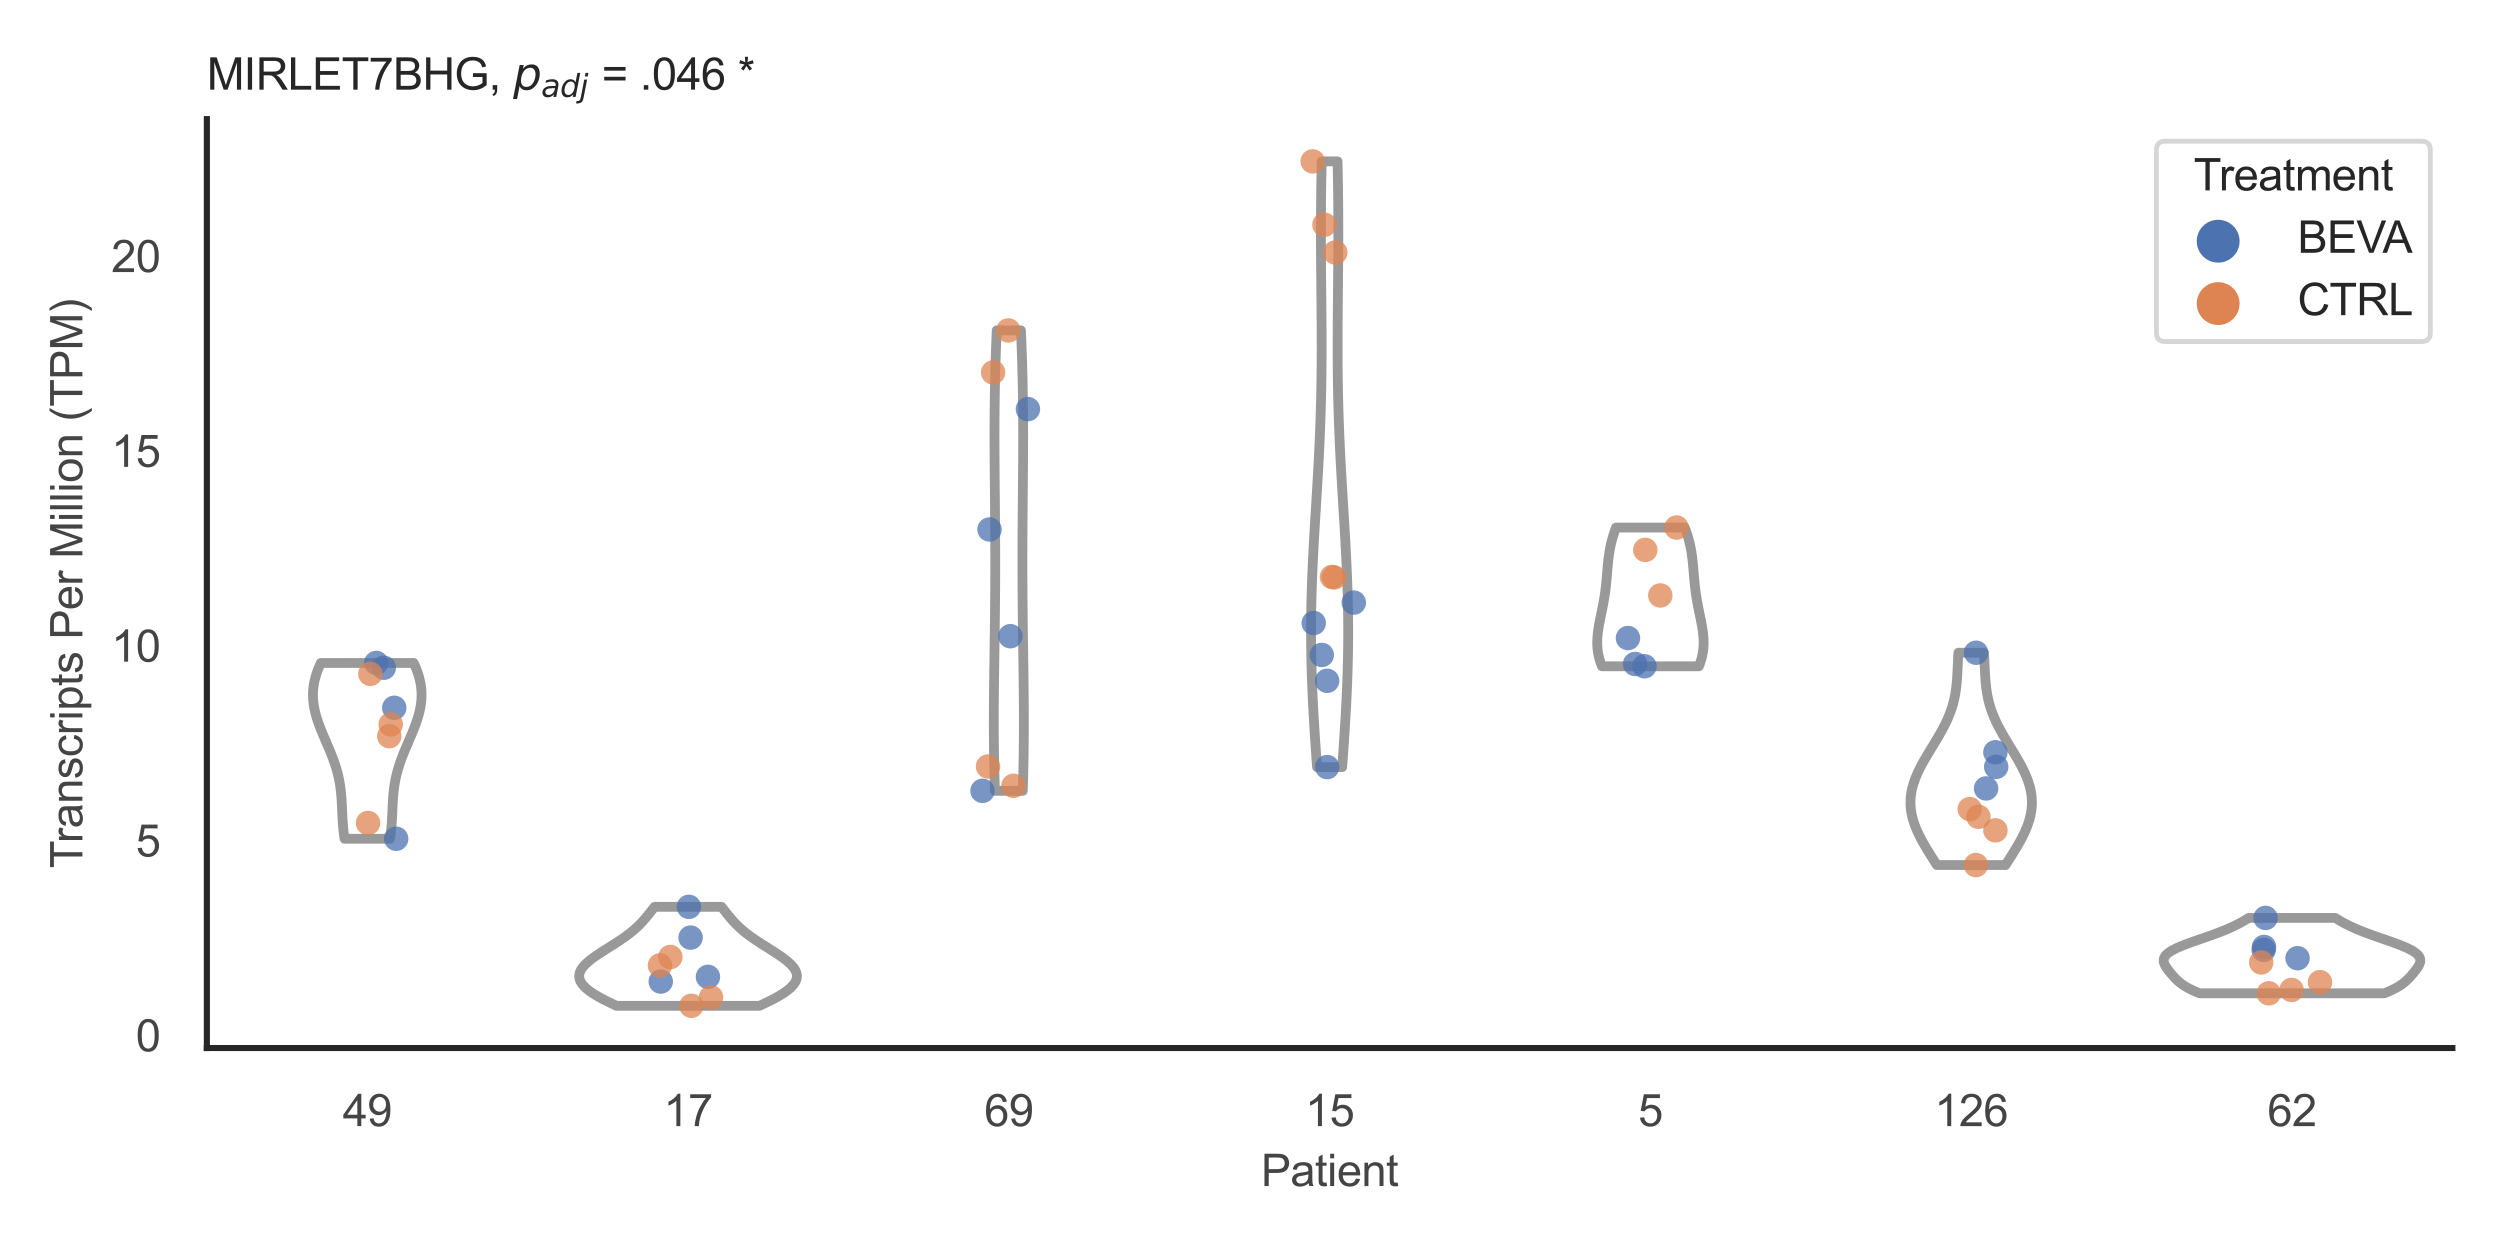 <?xml version="1.0" encoding="utf-8" standalone="no"?>
<!DOCTYPE svg PUBLIC "-//W3C//DTD SVG 1.1//EN"
  "http://www.w3.org/Graphics/SVG/1.1/DTD/svg11.dtd">
<svg xmlns:xlink="http://www.w3.org/1999/xlink" width="510.236pt" height="255.118pt" viewBox="0 0 510.236 255.118" xmlns="http://www.w3.org/2000/svg" version="1.1">
 <defs>
  <style type="text/css">*{stroke-linejoin: round; stroke-linecap: butt}</style>
 </defs>
 <g id="figure_1">
  <g id="patch_1">
   <path d="M 0 255.118 
L 510.236 255.118 
L 510.236 0 
L 0 0 
z
" style="fill: #ffffff"/>
  </g>
  <g id="axes_1">
   <g id="patch_2">
    <path d="M 42.22 213.898 
L 500.516 213.898 
L 500.516 24.32 
L 42.22 24.32 
z
" style="fill: #ffffff"/>
   </g>
   <g id="matplotlib.axis_1">
    <g id="xtick_1">
     <g id="text_1">
      <!-- 49 -->
      <g style="fill: #444444" transform="translate(69.951 229.84)scale(0.09 -0.09)">
       <defs>
        <path id="ArialMT-34" d="M 2069 0 
L 2069 1097 
L 81 1097 
L 81 1613 
L 2172 4581 
L 2631 4581 
L 2631 1613 
L 3250 1613 
L 3250 1097 
L 2631 1097 
L 2631 0 
L 2069 0 
z
M 2069 1613 
L 2069 3678 
L 634 1613 
L 2069 1613 
z
" transform="scale(0.016)"/>
        <path id="ArialMT-39" d="M 350 1059 
L 891 1109 
Q 959 728 1153 556 
Q 1347 384 1650 384 
Q 1909 384 2104 503 
Q 2300 622 2425 820 
Q 2550 1019 2634 1356 
Q 2719 1694 2719 2044 
Q 2719 2081 2716 2156 
Q 2547 1888 2255 1720 
Q 1963 1553 1622 1553 
Q 1053 1553 659 1965 
Q 266 2378 266 3053 
Q 266 3750 677 4175 
Q 1088 4600 1706 4600 
Q 2153 4600 2523 4359 
Q 2894 4119 3086 3673 
Q 3278 3228 3278 2384 
Q 3278 1506 3087 986 
Q 2897 466 2520 194 
Q 2144 -78 1638 -78 
Q 1100 -78 759 220 
Q 419 519 350 1059 
z
M 2653 3081 
Q 2653 3566 2395 3850 
Q 2138 4134 1775 4134 
Q 1400 4134 1122 3828 
Q 844 3522 844 3034 
Q 844 2597 1108 2323 
Q 1372 2050 1759 2050 
Q 2150 2050 2401 2323 
Q 2653 2597 2653 3081 
z
" transform="scale(0.016)"/>
       </defs>
       <use xlink:href="#ArialMT-34"/>
       <use xlink:href="#ArialMT-39" x="55.615"/>
      </g>
     </g>
    </g>
    <g id="xtick_2">
     <g id="text_2">
      <!-- 17 -->
      <g style="fill: #444444" transform="translate(135.421 229.84)scale(0.09 -0.09)">
       <defs>
        <path id="ArialMT-31" d="M 2384 0 
L 1822 0 
L 1822 3584 
Q 1619 3391 1289 3197 
Q 959 3003 697 2906 
L 697 3450 
Q 1169 3672 1522 3987 
Q 1875 4303 2022 4600 
L 2384 4600 
L 2384 0 
z
" transform="scale(0.016)"/>
        <path id="ArialMT-37" d="M 303 3981 
L 303 4522 
L 3269 4522 
L 3269 4084 
Q 2831 3619 2401 2847 
Q 1972 2075 1738 1259 
Q 1569 684 1522 0 
L 944 0 
Q 953 541 1156 1306 
Q 1359 2072 1739 2783 
Q 2119 3494 2547 3981 
L 303 3981 
z
" transform="scale(0.016)"/>
       </defs>
       <use xlink:href="#ArialMT-31"/>
       <use xlink:href="#ArialMT-37" x="55.615"/>
      </g>
     </g>
    </g>
    <g id="xtick_3">
     <g id="text_3">
      <!-- 69 -->
      <g style="fill: #444444" transform="translate(200.892 229.84)scale(0.09 -0.09)">
       <defs>
        <path id="ArialMT-36" d="M 3184 3459 
L 2625 3416 
Q 2550 3747 2413 3897 
Q 2184 4138 1850 4138 
Q 1581 4138 1378 3988 
Q 1113 3794 959 3422 
Q 806 3050 800 2363 
Q 1003 2672 1297 2822 
Q 1591 2972 1913 2972 
Q 2475 2972 2870 2558 
Q 3266 2144 3266 1488 
Q 3266 1056 3080 686 
Q 2894 316 2569 119 
Q 2244 -78 1831 -78 
Q 1128 -78 684 439 
Q 241 956 241 2144 
Q 241 3472 731 4075 
Q 1159 4600 1884 4600 
Q 2425 4600 2770 4297 
Q 3116 3994 3184 3459 
z
M 888 1484 
Q 888 1194 1011 928 
Q 1134 663 1356 523 
Q 1578 384 1822 384 
Q 2178 384 2434 671 
Q 2691 959 2691 1453 
Q 2691 1928 2437 2201 
Q 2184 2475 1800 2475 
Q 1419 2475 1153 2201 
Q 888 1928 888 1484 
z
" transform="scale(0.016)"/>
       </defs>
       <use xlink:href="#ArialMT-36"/>
       <use xlink:href="#ArialMT-39" x="55.615"/>
      </g>
     </g>
    </g>
    <g id="xtick_4">
     <g id="text_4">
      <!-- 15 -->
      <g style="fill: #444444" transform="translate(266.363 229.84)scale(0.09 -0.09)">
       <defs>
        <path id="ArialMT-35" d="M 266 1200 
L 856 1250 
Q 922 819 1161 601 
Q 1400 384 1738 384 
Q 2144 384 2425 690 
Q 2706 997 2706 1503 
Q 2706 1984 2436 2262 
Q 2166 2541 1728 2541 
Q 1456 2541 1237 2417 
Q 1019 2294 894 2097 
L 366 2166 
L 809 4519 
L 3088 4519 
L 3088 3981 
L 1259 3981 
L 1013 2750 
Q 1425 3038 1878 3038 
Q 2478 3038 2890 2622 
Q 3303 2206 3303 1553 
Q 3303 931 2941 478 
Q 2500 -78 1738 -78 
Q 1113 -78 717 272 
Q 322 622 266 1200 
z
" transform="scale(0.016)"/>
       </defs>
       <use xlink:href="#ArialMT-31"/>
       <use xlink:href="#ArialMT-35" x="55.615"/>
      </g>
     </g>
    </g>
    <g id="xtick_5">
     <g id="text_5">
      <!-- 5 -->
      <g style="fill: #444444" transform="translate(334.337 229.84)scale(0.09 -0.09)">
       <use xlink:href="#ArialMT-35"/>
      </g>
     </g>
    </g>
    <g id="xtick_6">
     <g id="text_6">
      <!-- 126 -->
      <g style="fill: #444444" transform="translate(394.803 229.84)scale(0.09 -0.09)">
       <defs>
        <path id="ArialMT-32" d="M 3222 541 
L 3222 0 
L 194 0 
Q 188 203 259 391 
Q 375 700 629 1000 
Q 884 1300 1366 1694 
Q 2113 2306 2375 2664 
Q 2638 3022 2638 3341 
Q 2638 3675 2398 3904 
Q 2159 4134 1775 4134 
Q 1369 4134 1125 3890 
Q 881 3647 878 3216 
L 300 3275 
Q 359 3922 746 4261 
Q 1134 4600 1788 4600 
Q 2447 4600 2831 4234 
Q 3216 3869 3216 3328 
Q 3216 3053 3103 2787 
Q 2991 2522 2730 2228 
Q 2469 1934 1863 1422 
Q 1356 997 1212 845 
Q 1069 694 975 541 
L 3222 541 
z
" transform="scale(0.016)"/>
       </defs>
       <use xlink:href="#ArialMT-31"/>
       <use xlink:href="#ArialMT-32" x="55.615"/>
       <use xlink:href="#ArialMT-36" x="111.23"/>
      </g>
     </g>
    </g>
    <g id="xtick_7">
     <g id="text_7">
      <!-- 62 -->
      <g style="fill: #444444" transform="translate(462.776 229.84)scale(0.09 -0.09)">
       <use xlink:href="#ArialMT-36"/>
       <use xlink:href="#ArialMT-32" x="55.615"/>
      </g>
     </g>
    </g>
    <g id="text_8">
     <!-- Patient -->
     <g style="fill: #444444" transform="translate(257.359 242.071)scale(0.09 -0.09)">
      <defs>
       <path id="ArialMT-50" d="M 494 0 
L 494 4581 
L 2222 4581 
Q 2678 4581 2919 4538 
Q 3256 4481 3484 4323 
Q 3713 4166 3852 3881 
Q 3991 3597 3991 3256 
Q 3991 2672 3619 2267 
Q 3247 1863 2275 1863 
L 1100 1863 
L 1100 0 
L 494 0 
z
M 1100 2403 
L 2284 2403 
Q 2872 2403 3119 2622 
Q 3366 2841 3366 3238 
Q 3366 3525 3220 3729 
Q 3075 3934 2838 4000 
Q 2684 4041 2272 4041 
L 1100 4041 
L 1100 2403 
z
" transform="scale(0.016)"/>
       <path id="ArialMT-61" d="M 2588 409 
Q 2275 144 1986 34 
Q 1697 -75 1366 -75 
Q 819 -75 525 192 
Q 231 459 231 875 
Q 231 1119 342 1320 
Q 453 1522 633 1644 
Q 813 1766 1038 1828 
Q 1203 1872 1538 1913 
Q 2219 1994 2541 2106 
Q 2544 2222 2544 2253 
Q 2544 2597 2384 2738 
Q 2169 2928 1744 2928 
Q 1347 2928 1158 2789 
Q 969 2650 878 2297 
L 328 2372 
Q 403 2725 575 2942 
Q 747 3159 1072 3276 
Q 1397 3394 1825 3394 
Q 2250 3394 2515 3294 
Q 2781 3194 2906 3042 
Q 3031 2891 3081 2659 
Q 3109 2516 3109 2141 
L 3109 1391 
Q 3109 606 3145 398 
Q 3181 191 3288 0 
L 2700 0 
Q 2613 175 2588 409 
z
M 2541 1666 
Q 2234 1541 1622 1453 
Q 1275 1403 1131 1340 
Q 988 1278 909 1158 
Q 831 1038 831 891 
Q 831 666 1001 516 
Q 1172 366 1500 366 
Q 1825 366 2078 508 
Q 2331 650 2450 897 
Q 2541 1088 2541 1459 
L 2541 1666 
z
" transform="scale(0.016)"/>
       <path id="ArialMT-74" d="M 1650 503 
L 1731 6 
Q 1494 -44 1306 -44 
Q 1000 -44 831 53 
Q 663 150 594 308 
Q 525 466 525 972 
L 525 2881 
L 113 2881 
L 113 3319 
L 525 3319 
L 525 4141 
L 1084 4478 
L 1084 3319 
L 1650 3319 
L 1650 2881 
L 1084 2881 
L 1084 941 
Q 1084 700 1114 631 
Q 1144 563 1211 522 
Q 1278 481 1403 481 
Q 1497 481 1650 503 
z
" transform="scale(0.016)"/>
       <path id="ArialMT-69" d="M 425 3934 
L 425 4581 
L 988 4581 
L 988 3934 
L 425 3934 
z
M 425 0 
L 425 3319 
L 988 3319 
L 988 0 
L 425 0 
z
" transform="scale(0.016)"/>
       <path id="ArialMT-65" d="M 2694 1069 
L 3275 997 
Q 3138 488 2766 206 
Q 2394 -75 1816 -75 
Q 1088 -75 661 373 
Q 234 822 234 1631 
Q 234 2469 665 2931 
Q 1097 3394 1784 3394 
Q 2450 3394 2872 2941 
Q 3294 2488 3294 1666 
Q 3294 1616 3291 1516 
L 816 1516 
Q 847 969 1125 678 
Q 1403 388 1819 388 
Q 2128 388 2347 550 
Q 2566 713 2694 1069 
z
M 847 1978 
L 2700 1978 
Q 2663 2397 2488 2606 
Q 2219 2931 1791 2931 
Q 1403 2931 1139 2672 
Q 875 2413 847 1978 
z
" transform="scale(0.016)"/>
       <path id="ArialMT-6e" d="M 422 0 
L 422 3319 
L 928 3319 
L 928 2847 
Q 1294 3394 1984 3394 
Q 2284 3394 2536 3286 
Q 2788 3178 2913 3003 
Q 3038 2828 3088 2588 
Q 3119 2431 3119 2041 
L 3119 0 
L 2556 0 
L 2556 2019 
Q 2556 2363 2490 2533 
Q 2425 2703 2258 2804 
Q 2091 2906 1866 2906 
Q 1506 2906 1245 2678 
Q 984 2450 984 1813 
L 984 0 
L 422 0 
z
" transform="scale(0.016)"/>
      </defs>
      <use xlink:href="#ArialMT-50"/>
      <use xlink:href="#ArialMT-61" x="66.699"/>
      <use xlink:href="#ArialMT-74" x="122.314"/>
      <use xlink:href="#ArialMT-69" x="150.098"/>
      <use xlink:href="#ArialMT-65" x="172.314"/>
      <use xlink:href="#ArialMT-6e" x="227.93"/>
      <use xlink:href="#ArialMT-74" x="283.545"/>
     </g>
    </g>
   </g>
   <g id="matplotlib.axis_2">
    <g id="ytick_1">
     <g id="text_9">
      <!-- 0 -->
      <g style="fill: #444444" transform="translate(27.715 214.57)scale(0.09 -0.09)">
       <defs>
        <path id="ArialMT-30" d="M 266 2259 
Q 266 3072 433 3567 
Q 600 4063 929 4331 
Q 1259 4600 1759 4600 
Q 2128 4600 2406 4451 
Q 2684 4303 2865 4023 
Q 3047 3744 3150 3342 
Q 3253 2941 3253 2259 
Q 3253 1453 3087 958 
Q 2922 463 2592 192 
Q 2263 -78 1759 -78 
Q 1097 -78 719 397 
Q 266 969 266 2259 
z
M 844 2259 
Q 844 1131 1108 757 
Q 1372 384 1759 384 
Q 2147 384 2411 759 
Q 2675 1134 2675 2259 
Q 2675 3391 2411 3762 
Q 2147 4134 1753 4134 
Q 1366 4134 1134 3806 
Q 844 3388 844 2259 
z
" transform="scale(0.016)"/>
       </defs>
       <use xlink:href="#ArialMT-30"/>
      </g>
     </g>
    </g>
    <g id="ytick_2">
     <g id="text_10">
      <!-- 5 -->
      <g style="fill: #444444" transform="translate(27.715 174.809)scale(0.09 -0.09)">
       <use xlink:href="#ArialMT-35"/>
      </g>
     </g>
    </g>
    <g id="ytick_3">
     <g id="text_11">
      <!-- 10 -->
      <g style="fill: #444444" transform="translate(22.71 135.048)scale(0.09 -0.09)">
       <use xlink:href="#ArialMT-31"/>
       <use xlink:href="#ArialMT-30" x="55.615"/>
      </g>
     </g>
    </g>
    <g id="ytick_4">
     <g id="text_12">
      <!-- 15 -->
      <g style="fill: #444444" transform="translate(22.71 95.287)scale(0.09 -0.09)">
       <use xlink:href="#ArialMT-31"/>
       <use xlink:href="#ArialMT-35" x="55.615"/>
      </g>
     </g>
    </g>
    <g id="ytick_5">
     <g id="text_13">
      <!-- 20 -->
      <g style="fill: #444444" transform="translate(22.71 55.526)scale(0.09 -0.09)">
       <use xlink:href="#ArialMT-32"/>
       <use xlink:href="#ArialMT-30" x="55.615"/>
      </g>
     </g>
    </g>
    <g id="text_14">
     <!-- Transcripts Per Million (TPM) -->
     <g style="fill: #444444" transform="translate(16.816 177.194)rotate(-90)scale(0.09 -0.09)">
      <defs>
       <path id="ArialMT-54" d="M 1659 0 
L 1659 4041 
L 150 4041 
L 150 4581 
L 3781 4581 
L 3781 4041 
L 2266 4041 
L 2266 0 
L 1659 0 
z
" transform="scale(0.016)"/>
       <path id="ArialMT-72" d="M 416 0 
L 416 3319 
L 922 3319 
L 922 2816 
Q 1116 3169 1280 3281 
Q 1444 3394 1641 3394 
Q 1925 3394 2219 3213 
L 2025 2691 
Q 1819 2813 1613 2813 
Q 1428 2813 1281 2702 
Q 1134 2591 1072 2394 
Q 978 2094 978 1738 
L 978 0 
L 416 0 
z
" transform="scale(0.016)"/>
       <path id="ArialMT-73" d="M 197 991 
L 753 1078 
Q 800 744 1014 566 
Q 1228 388 1613 388 
Q 2000 388 2187 545 
Q 2375 703 2375 916 
Q 2375 1106 2209 1216 
Q 2094 1291 1634 1406 
Q 1016 1563 777 1677 
Q 538 1791 414 1992 
Q 291 2194 291 2438 
Q 291 2659 392 2848 
Q 494 3038 669 3163 
Q 800 3259 1026 3326 
Q 1253 3394 1513 3394 
Q 1903 3394 2198 3281 
Q 2494 3169 2634 2976 
Q 2775 2784 2828 2463 
L 2278 2388 
Q 2241 2644 2061 2787 
Q 1881 2931 1553 2931 
Q 1166 2931 1000 2803 
Q 834 2675 834 2503 
Q 834 2394 903 2306 
Q 972 2216 1119 2156 
Q 1203 2125 1616 2013 
Q 2213 1853 2448 1751 
Q 2684 1650 2818 1456 
Q 2953 1263 2953 975 
Q 2953 694 2789 445 
Q 2625 197 2315 61 
Q 2006 -75 1616 -75 
Q 969 -75 630 194 
Q 291 463 197 991 
z
" transform="scale(0.016)"/>
       <path id="ArialMT-63" d="M 2588 1216 
L 3141 1144 
Q 3050 572 2676 248 
Q 2303 -75 1759 -75 
Q 1078 -75 664 370 
Q 250 816 250 1647 
Q 250 2184 428 2587 
Q 606 2991 970 3192 
Q 1334 3394 1763 3394 
Q 2303 3394 2647 3120 
Q 2991 2847 3088 2344 
L 2541 2259 
Q 2463 2594 2264 2762 
Q 2066 2931 1784 2931 
Q 1359 2931 1093 2626 
Q 828 2322 828 1663 
Q 828 994 1084 691 
Q 1341 388 1753 388 
Q 2084 388 2306 591 
Q 2528 794 2588 1216 
z
" transform="scale(0.016)"/>
       <path id="ArialMT-70" d="M 422 -1272 
L 422 3319 
L 934 3319 
L 934 2888 
Q 1116 3141 1344 3267 
Q 1572 3394 1897 3394 
Q 2322 3394 2647 3175 
Q 2972 2956 3137 2557 
Q 3303 2159 3303 1684 
Q 3303 1175 3120 767 
Q 2938 359 2589 142 
Q 2241 -75 1856 -75 
Q 1575 -75 1351 44 
Q 1128 163 984 344 
L 984 -1272 
L 422 -1272 
z
M 931 1641 
Q 931 1000 1190 694 
Q 1450 388 1819 388 
Q 2194 388 2461 705 
Q 2728 1022 2728 1688 
Q 2728 2322 2467 2637 
Q 2206 2953 1844 2953 
Q 1484 2953 1207 2617 
Q 931 2281 931 1641 
z
" transform="scale(0.016)"/>
       <path id="ArialMT-20" transform="scale(0.016)"/>
       <path id="ArialMT-4d" d="M 475 0 
L 475 4581 
L 1388 4581 
L 2472 1338 
Q 2622 884 2691 659 
Q 2769 909 2934 1394 
L 4031 4581 
L 4847 4581 
L 4847 0 
L 4263 0 
L 4263 3834 
L 2931 0 
L 2384 0 
L 1059 3900 
L 1059 0 
L 475 0 
z
" transform="scale(0.016)"/>
       <path id="ArialMT-6c" d="M 409 0 
L 409 4581 
L 972 4581 
L 972 0 
L 409 0 
z
" transform="scale(0.016)"/>
       <path id="ArialMT-6f" d="M 213 1659 
Q 213 2581 725 3025 
Q 1153 3394 1769 3394 
Q 2453 3394 2887 2945 
Q 3322 2497 3322 1706 
Q 3322 1066 3130 698 
Q 2938 331 2570 128 
Q 2203 -75 1769 -75 
Q 1072 -75 642 372 
Q 213 819 213 1659 
z
M 791 1659 
Q 791 1022 1069 705 
Q 1347 388 1769 388 
Q 2188 388 2466 706 
Q 2744 1025 2744 1678 
Q 2744 2294 2464 2611 
Q 2184 2928 1769 2928 
Q 1347 2928 1069 2612 
Q 791 2297 791 1659 
z
" transform="scale(0.016)"/>
       <path id="ArialMT-28" d="M 1497 -1347 
Q 1031 -759 709 28 
Q 388 816 388 1659 
Q 388 2403 628 3084 
Q 909 3875 1497 4659 
L 1900 4659 
Q 1522 4009 1400 3731 
Q 1209 3300 1100 2831 
Q 966 2247 966 1656 
Q 966 153 1900 -1347 
L 1497 -1347 
z
" transform="scale(0.016)"/>
       <path id="ArialMT-29" d="M 791 -1347 
L 388 -1347 
Q 1322 153 1322 1656 
Q 1322 2244 1188 2822 
Q 1081 3291 891 3722 
Q 769 4003 388 4659 
L 791 4659 
Q 1378 3875 1659 3084 
Q 1900 2403 1900 1659 
Q 1900 816 1576 28 
Q 1253 -759 791 -1347 
z
" transform="scale(0.016)"/>
      </defs>
      <use xlink:href="#ArialMT-54"/>
      <use xlink:href="#ArialMT-72" x="57.334"/>
      <use xlink:href="#ArialMT-61" x="90.635"/>
      <use xlink:href="#ArialMT-6e" x="146.25"/>
      <use xlink:href="#ArialMT-73" x="201.865"/>
      <use xlink:href="#ArialMT-63" x="251.865"/>
      <use xlink:href="#ArialMT-72" x="301.865"/>
      <use xlink:href="#ArialMT-69" x="335.166"/>
      <use xlink:href="#ArialMT-70" x="357.383"/>
      <use xlink:href="#ArialMT-74" x="412.998"/>
      <use xlink:href="#ArialMT-73" x="440.781"/>
      <use xlink:href="#ArialMT-20" x="490.781"/>
      <use xlink:href="#ArialMT-50" x="518.564"/>
      <use xlink:href="#ArialMT-65" x="585.264"/>
      <use xlink:href="#ArialMT-72" x="640.879"/>
      <use xlink:href="#ArialMT-20" x="674.18"/>
      <use xlink:href="#ArialMT-4d" x="701.963"/>
      <use xlink:href="#ArialMT-69" x="785.264"/>
      <use xlink:href="#ArialMT-6c" x="807.48"/>
      <use xlink:href="#ArialMT-6c" x="829.697"/>
      <use xlink:href="#ArialMT-69" x="851.914"/>
      <use xlink:href="#ArialMT-6f" x="874.131"/>
      <use xlink:href="#ArialMT-6e" x="929.746"/>
      <use xlink:href="#ArialMT-20" x="985.361"/>
      <use xlink:href="#ArialMT-28" x="1013.145"/>
      <use xlink:href="#ArialMT-54" x="1046.445"/>
      <use xlink:href="#ArialMT-50" x="1107.529"/>
      <use xlink:href="#ArialMT-4d" x="1174.229"/>
      <use xlink:href="#ArialMT-29" x="1257.529"/>
     </g>
    </g>
   </g>
   <g id="PolyCollection_1">
    <defs>
     <path id="mde4460b896" d="M 79.588 -83.932 
L 70.322 -83.932 
L 70.267 -84.294 
L 70.215 -84.656 
L 70.168 -85.019 
L 70.124 -85.381 
L 70.084 -85.744 
L 70.048 -86.106 
L 70.015 -86.469 
L 69.985 -86.831 
L 69.958 -87.193 
L 69.933 -87.556 
L 69.911 -87.918 
L 69.891 -88.281 
L 69.872 -88.643 
L 69.855 -89.006 
L 69.839 -89.368 
L 69.823 -89.73 
L 69.807 -90.093 
L 69.79 -90.455 
L 69.773 -90.818 
L 69.754 -91.18 
L 69.734 -91.543 
L 69.712 -91.905 
L 69.687 -92.268 
L 69.66 -92.63 
L 69.629 -92.992 
L 69.595 -93.355 
L 69.556 -93.717 
L 69.513 -94.08 
L 69.466 -94.442 
L 69.414 -94.805 
L 69.356 -95.167 
L 69.294 -95.529 
L 69.226 -95.892 
L 69.152 -96.254 
L 69.073 -96.617 
L 68.988 -96.979 
L 68.897 -97.342 
L 68.801 -97.704 
L 68.698 -98.066 
L 68.591 -98.429 
L 68.478 -98.791 
L 68.359 -99.154 
L 68.236 -99.516 
L 68.108 -99.879 
L 67.975 -100.241 
L 67.839 -100.603 
L 67.698 -100.966 
L 67.554 -101.328 
L 67.407 -101.691 
L 67.257 -102.053 
L 67.105 -102.416 
L 66.951 -102.778 
L 66.796 -103.14 
L 66.64 -103.503 
L 66.484 -103.865 
L 66.328 -104.228 
L 66.172 -104.59 
L 66.018 -104.953 
L 65.866 -105.315 
L 65.715 -105.678 
L 65.568 -106.04 
L 65.423 -106.402 
L 65.283 -106.765 
L 65.146 -107.127 
L 65.015 -107.49 
L 64.888 -107.852 
L 64.767 -108.215 
L 64.652 -108.577 
L 64.544 -108.939 
L 64.442 -109.302 
L 64.348 -109.664 
L 64.261 -110.027 
L 64.182 -110.389 
L 64.112 -110.752 
L 64.05 -111.114 
L 63.997 -111.476 
L 63.954 -111.839 
L 63.919 -112.201 
L 63.895 -112.564 
L 63.88 -112.926 
L 63.875 -113.289 
L 63.879 -113.651 
L 63.895 -114.013 
L 63.92 -114.376 
L 63.955 -114.738 
L 64.001 -115.101 
L 64.057 -115.463 
L 64.123 -115.826 
L 64.199 -116.188 
L 64.286 -116.551 
L 64.382 -116.913 
L 64.488 -117.275 
L 64.603 -117.638 
L 64.727 -118 
L 64.861 -118.363 
L 65.003 -118.725 
L 65.153 -119.088 
L 65.312 -119.45 
L 65.478 -119.812 
L 84.433 -119.812 
L 84.433 -119.812 
L 84.599 -119.45 
L 84.757 -119.088 
L 84.908 -118.725 
L 85.05 -118.363 
L 85.184 -118 
L 85.308 -117.638 
L 85.423 -117.275 
L 85.529 -116.913 
L 85.625 -116.551 
L 85.711 -116.188 
L 85.788 -115.826 
L 85.854 -115.463 
L 85.91 -115.101 
L 85.956 -114.738 
L 85.991 -114.376 
L 86.016 -114.013 
L 86.031 -113.651 
L 86.036 -113.289 
L 86.031 -112.926 
L 86.016 -112.564 
L 85.991 -112.201 
L 85.957 -111.839 
L 85.913 -111.476 
L 85.861 -111.114 
L 85.799 -110.752 
L 85.728 -110.389 
L 85.65 -110.027 
L 85.563 -109.664 
L 85.469 -109.302 
L 85.367 -108.939 
L 85.259 -108.577 
L 85.144 -108.215 
L 85.023 -107.852 
L 84.896 -107.49 
L 84.765 -107.127 
L 84.628 -106.765 
L 84.487 -106.402 
L 84.343 -106.04 
L 84.195 -105.678 
L 84.045 -105.315 
L 83.893 -104.953 
L 83.738 -104.59 
L 83.583 -104.228 
L 83.427 -103.865 
L 83.271 -103.503 
L 83.115 -103.14 
L 82.96 -102.778 
L 82.806 -102.416 
L 82.654 -102.053 
L 82.504 -101.691 
L 82.357 -101.328 
L 82.213 -100.966 
L 82.072 -100.603 
L 81.935 -100.241 
L 81.803 -99.879 
L 81.675 -99.516 
L 81.551 -99.154 
L 81.433 -98.791 
L 81.32 -98.429 
L 81.212 -98.066 
L 81.11 -97.704 
L 81.014 -97.342 
L 80.923 -96.979 
L 80.838 -96.617 
L 80.759 -96.254 
L 80.685 -95.892 
L 80.617 -95.529 
L 80.555 -95.167 
L 80.497 -94.805 
L 80.445 -94.442 
L 80.398 -94.08 
L 80.355 -93.717 
L 80.316 -93.355 
L 80.282 -92.992 
L 80.251 -92.63 
L 80.223 -92.268 
L 80.199 -91.905 
L 80.177 -91.543 
L 80.156 -91.18 
L 80.138 -90.818 
L 80.121 -90.455 
L 80.104 -90.093 
L 80.088 -89.73 
L 80.072 -89.368 
L 80.056 -89.006 
L 80.038 -88.643 
L 80.02 -88.281 
L 80 -87.918 
L 79.978 -87.556 
L 79.953 -87.193 
L 79.926 -86.831 
L 79.896 -86.469 
L 79.863 -86.106 
L 79.827 -85.744 
L 79.787 -85.381 
L 79.743 -85.019 
L 79.695 -84.656 
L 79.644 -84.294 
L 79.588 -83.932 
z
" style="stroke: #999999; stroke-width: 2"/>
    </defs>
    <g clip-path="url(#pdcdff4d05b)">
     <use xlink:href="#mde4460b896" x="0" y="255.118" style="fill: #ffffff; stroke: #999999; stroke-width: 2"/>
    </g>
   </g>
   <g id="PolyCollection_2">
    <defs>
     <path id="ma6a9a87958" d="M 155.012 -49.837 
L 125.84 -49.837 
L 125.4 -50.041 
L 124.966 -50.245 
L 124.539 -50.449 
L 124.119 -50.653 
L 123.709 -50.857 
L 123.308 -51.062 
L 122.918 -51.266 
L 122.539 -51.47 
L 122.172 -51.674 
L 121.818 -51.878 
L 121.477 -52.082 
L 121.15 -52.286 
L 120.838 -52.49 
L 120.542 -52.694 
L 120.261 -52.898 
L 119.997 -53.102 
L 119.75 -53.306 
L 119.52 -53.51 
L 119.308 -53.714 
L 119.113 -53.918 
L 118.938 -54.122 
L 118.78 -54.326 
L 118.642 -54.53 
L 118.523 -54.735 
L 118.423 -54.939 
L 118.342 -55.143 
L 118.281 -55.347 
L 118.239 -55.551 
L 118.216 -55.755 
L 118.213 -55.959 
L 118.228 -56.163 
L 118.263 -56.367 
L 118.317 -56.571 
L 118.389 -56.775 
L 118.479 -56.979 
L 118.587 -57.183 
L 118.712 -57.387 
L 118.854 -57.591 
L 119.012 -57.795 
L 119.186 -57.999 
L 119.375 -58.203 
L 119.579 -58.408 
L 119.796 -58.612 
L 120.027 -58.816 
L 120.27 -59.02 
L 120.524 -59.224 
L 120.789 -59.428 
L 121.064 -59.632 
L 121.347 -59.836 
L 121.639 -60.04 
L 121.938 -60.244 
L 122.243 -60.448 
L 122.553 -60.652 
L 122.868 -60.856 
L 123.186 -61.06 
L 123.507 -61.264 
L 123.83 -61.468 
L 124.154 -61.672 
L 124.478 -61.876 
L 124.801 -62.081 
L 125.123 -62.285 
L 125.443 -62.489 
L 125.76 -62.693 
L 126.073 -62.897 
L 126.382 -63.101 
L 126.687 -63.305 
L 126.986 -63.509 
L 127.28 -63.713 
L 127.568 -63.917 
L 127.85 -64.121 
L 128.125 -64.325 
L 128.393 -64.529 
L 128.654 -64.733 
L 128.908 -64.937 
L 129.155 -65.141 
L 129.395 -65.345 
L 129.628 -65.549 
L 129.854 -65.754 
L 130.074 -65.958 
L 130.286 -66.162 
L 130.493 -66.366 
L 130.694 -66.57 
L 130.889 -66.774 
L 131.079 -66.978 
L 131.264 -67.182 
L 131.444 -67.386 
L 131.621 -67.59 
L 131.794 -67.794 
L 131.965 -67.998 
L 132.133 -68.202 
L 132.298 -68.406 
L 132.463 -68.61 
L 132.626 -68.814 
L 132.788 -69.018 
L 132.95 -69.222 
L 133.112 -69.427 
L 133.275 -69.631 
L 133.438 -69.835 
L 133.602 -70.039 
L 147.251 -70.039 
L 147.251 -70.039 
L 147.415 -69.835 
L 147.578 -69.631 
L 147.74 -69.427 
L 147.902 -69.222 
L 148.065 -69.018 
L 148.227 -68.814 
L 148.39 -68.61 
L 148.554 -68.406 
L 148.72 -68.202 
L 148.888 -67.998 
L 149.058 -67.794 
L 149.232 -67.59 
L 149.408 -67.386 
L 149.589 -67.182 
L 149.774 -66.978 
L 149.964 -66.774 
L 150.159 -66.57 
L 150.36 -66.366 
L 150.566 -66.162 
L 150.779 -65.958 
L 150.998 -65.754 
L 151.225 -65.549 
L 151.457 -65.345 
L 151.697 -65.141 
L 151.944 -64.937 
L 152.199 -64.733 
L 152.46 -64.529 
L 152.728 -64.325 
L 153.003 -64.121 
L 153.285 -63.917 
L 153.573 -63.713 
L 153.866 -63.509 
L 154.166 -63.305 
L 154.471 -63.101 
L 154.78 -62.897 
L 155.093 -62.693 
L 155.41 -62.489 
L 155.73 -62.285 
L 156.051 -62.081 
L 156.375 -61.876 
L 156.699 -61.672 
L 157.022 -61.468 
L 157.345 -61.264 
L 157.666 -61.06 
L 157.985 -60.856 
L 158.3 -60.652 
L 158.61 -60.448 
L 158.915 -60.244 
L 159.214 -60.04 
L 159.505 -59.836 
L 159.789 -59.632 
L 160.064 -59.428 
L 160.329 -59.224 
L 160.583 -59.02 
L 160.826 -58.816 
L 161.056 -58.612 
L 161.274 -58.408 
L 161.477 -58.203 
L 161.667 -57.999 
L 161.841 -57.795 
L 161.999 -57.591 
L 162.141 -57.387 
L 162.266 -57.183 
L 162.374 -56.979 
L 162.464 -56.775 
L 162.536 -56.571 
L 162.589 -56.367 
L 162.624 -56.163 
L 162.64 -55.959 
L 162.637 -55.755 
L 162.614 -55.551 
L 162.572 -55.347 
L 162.511 -55.143 
L 162.43 -54.939 
L 162.33 -54.735 
L 162.211 -54.53 
L 162.072 -54.326 
L 161.915 -54.122 
L 161.739 -53.918 
L 161.545 -53.714 
L 161.333 -53.51 
L 161.103 -53.306 
L 160.855 -53.102 
L 160.591 -52.898 
L 160.311 -52.694 
L 160.014 -52.49 
L 159.702 -52.286 
L 159.376 -52.082 
L 159.035 -51.878 
L 158.681 -51.674 
L 158.314 -51.47 
L 157.935 -51.266 
L 157.545 -51.062 
L 157.144 -50.857 
L 156.733 -50.653 
L 156.314 -50.449 
L 155.887 -50.245 
L 155.453 -50.041 
L 155.012 -49.837 
z
" style="stroke: #999999; stroke-width: 2"/>
    </defs>
    <g clip-path="url(#pdcdff4d05b)">
     <use xlink:href="#ma6a9a87958" x="0" y="255.118" style="fill: #ffffff; stroke: #999999; stroke-width: 2"/>
    </g>
   </g>
   <g id="PolyCollection_3">
    <defs>
     <path id="m323d4436d1" d="M 208.738 -93.711 
L 203.057 -93.711 
L 203.026 -94.66 
L 202.997 -95.609 
L 202.971 -96.559 
L 202.947 -97.508 
L 202.925 -98.457 
L 202.906 -99.406 
L 202.889 -100.356 
L 202.874 -101.305 
L 202.862 -102.254 
L 202.851 -103.203 
L 202.843 -104.153 
L 202.837 -105.102 
L 202.833 -106.051 
L 202.831 -107 
L 202.83 -107.949 
L 202.832 -108.899 
L 202.834 -109.848 
L 202.839 -110.797 
L 202.845 -111.746 
L 202.852 -112.696 
L 202.86 -113.645 
L 202.869 -114.594 
L 202.879 -115.543 
L 202.89 -116.493 
L 202.902 -117.442 
L 202.914 -118.391 
L 202.927 -119.34 
L 202.94 -120.29 
L 202.953 -121.239 
L 202.966 -122.188 
L 202.98 -123.137 
L 202.993 -124.087 
L 203.006 -125.036 
L 203.019 -125.985 
L 203.031 -126.934 
L 203.043 -127.884 
L 203.054 -128.833 
L 203.064 -129.782 
L 203.074 -130.731 
L 203.083 -131.681 
L 203.091 -132.63 
L 203.099 -133.579 
L 203.105 -134.528 
L 203.111 -135.478 
L 203.115 -136.427 
L 203.119 -137.376 
L 203.121 -138.325 
L 203.123 -139.275 
L 203.123 -140.224 
L 203.123 -141.173 
L 203.122 -142.122 
L 203.119 -143.072 
L 203.116 -144.021 
L 203.112 -144.97 
L 203.108 -145.919 
L 203.102 -146.868 
L 203.096 -147.818 
L 203.09 -148.767 
L 203.082 -149.716 
L 203.075 -150.665 
L 203.067 -151.615 
L 203.059 -152.564 
L 203.05 -153.513 
L 203.042 -154.462 
L 203.033 -155.412 
L 203.025 -156.361 
L 203.017 -157.31 
L 203.009 -158.259 
L 203.002 -159.209 
L 202.995 -160.158 
L 202.989 -161.107 
L 202.984 -162.056 
L 202.98 -163.006 
L 202.976 -163.955 
L 202.974 -164.904 
L 202.973 -165.853 
L 202.973 -166.803 
L 202.975 -167.752 
L 202.978 -168.701 
L 202.982 -169.65 
L 202.989 -170.6 
L 202.997 -171.549 
L 203.006 -172.498 
L 203.018 -173.447 
L 203.031 -174.397 
L 203.047 -175.346 
L 203.064 -176.295 
L 203.083 -177.244 
L 203.104 -178.194 
L 203.128 -179.143 
L 203.153 -180.092 
L 203.18 -181.041 
L 203.21 -181.991 
L 203.241 -182.94 
L 203.274 -183.889 
L 203.31 -184.838 
L 203.347 -185.788 
L 203.385 -186.737 
L 203.426 -187.686 
L 208.368 -187.686 
L 208.368 -187.686 
L 208.409 -186.737 
L 208.448 -185.788 
L 208.485 -184.838 
L 208.52 -183.889 
L 208.553 -182.94 
L 208.585 -181.991 
L 208.614 -181.041 
L 208.641 -180.092 
L 208.667 -179.143 
L 208.69 -178.194 
L 208.711 -177.244 
L 208.731 -176.295 
L 208.748 -175.346 
L 208.763 -174.397 
L 208.777 -173.447 
L 208.788 -172.498 
L 208.798 -171.549 
L 208.806 -170.6 
L 208.812 -169.65 
L 208.817 -168.701 
L 208.82 -167.752 
L 208.821 -166.803 
L 208.821 -165.853 
L 208.82 -164.904 
L 208.818 -163.955 
L 208.815 -163.006 
L 208.81 -162.056 
L 208.805 -161.107 
L 208.799 -160.158 
L 208.792 -159.209 
L 208.785 -158.259 
L 208.777 -157.31 
L 208.769 -156.361 
L 208.761 -155.412 
L 208.753 -154.462 
L 208.744 -153.513 
L 208.736 -152.564 
L 208.728 -151.615 
L 208.72 -150.665 
L 208.712 -149.716 
L 208.705 -148.767 
L 208.698 -147.818 
L 208.692 -146.868 
L 208.687 -145.919 
L 208.682 -144.97 
L 208.678 -144.021 
L 208.675 -143.072 
L 208.673 -142.122 
L 208.671 -141.173 
L 208.671 -140.224 
L 208.672 -139.275 
L 208.673 -138.325 
L 208.676 -137.376 
L 208.679 -136.427 
L 208.684 -135.478 
L 208.689 -134.528 
L 208.696 -133.579 
L 208.703 -132.63 
L 208.711 -131.681 
L 208.72 -130.731 
L 208.73 -129.782 
L 208.741 -128.833 
L 208.752 -127.884 
L 208.764 -126.934 
L 208.776 -125.985 
L 208.788 -125.036 
L 208.801 -124.087 
L 208.815 -123.137 
L 208.828 -122.188 
L 208.841 -121.239 
L 208.854 -120.29 
L 208.868 -119.34 
L 208.88 -118.391 
L 208.892 -117.442 
L 208.904 -116.493 
L 208.915 -115.543 
L 208.925 -114.594 
L 208.935 -113.645 
L 208.943 -112.696 
L 208.95 -111.746 
L 208.956 -110.797 
L 208.96 -109.848 
L 208.963 -108.899 
L 208.964 -107.949 
L 208.964 -107 
L 208.961 -106.051 
L 208.957 -105.102 
L 208.951 -104.153 
L 208.943 -103.203 
L 208.933 -102.254 
L 208.92 -101.305 
L 208.905 -100.356 
L 208.889 -99.406 
L 208.869 -98.457 
L 208.848 -97.508 
L 208.824 -96.559 
L 208.797 -95.609 
L 208.769 -94.66 
L 208.738 -93.711 
z
" style="stroke: #999999; stroke-width: 2"/>
    </defs>
    <g clip-path="url(#pdcdff4d05b)">
     <use xlink:href="#m323d4436d1" x="0" y="255.118" style="fill: #ffffff; stroke: #999999; stroke-width: 2"/>
    </g>
   </g>
   <g id="PolyCollection_4">
    <defs>
     <path id="m26422efa20" d="M 273.937 -98.562 
L 268.799 -98.562 
L 268.71 -99.811 
L 268.622 -101.059 
L 268.535 -102.308 
L 268.45 -103.557 
L 268.367 -104.806 
L 268.287 -106.054 
L 268.21 -107.303 
L 268.135 -108.552 
L 268.065 -109.8 
L 267.997 -111.049 
L 267.934 -112.298 
L 267.876 -113.546 
L 267.822 -114.795 
L 267.773 -116.044 
L 267.728 -117.292 
L 267.69 -118.541 
L 267.657 -119.79 
L 267.629 -121.038 
L 267.607 -122.287 
L 267.592 -123.536 
L 267.582 -124.784 
L 267.578 -126.033 
L 267.58 -127.282 
L 267.589 -128.53 
L 267.603 -129.779 
L 267.623 -131.028 
L 267.649 -132.276 
L 267.68 -133.525 
L 267.717 -134.774 
L 267.759 -136.022 
L 267.805 -137.271 
L 267.856 -138.52 
L 267.912 -139.768 
L 267.971 -141.017 
L 268.034 -142.266 
L 268.1 -143.514 
L 268.169 -144.763 
L 268.24 -146.012 
L 268.313 -147.26 
L 268.387 -148.509 
L 268.463 -149.758 
L 268.539 -151.006 
L 268.616 -152.255 
L 268.692 -153.504 
L 268.768 -154.752 
L 268.843 -156.001 
L 268.916 -157.25 
L 268.988 -158.499 
L 269.057 -159.747 
L 269.125 -160.996 
L 269.189 -162.245 
L 269.251 -163.493 
L 269.309 -164.742 
L 269.364 -165.991 
L 269.416 -167.239 
L 269.463 -168.488 
L 269.507 -169.737 
L 269.547 -170.985 
L 269.583 -172.234 
L 269.615 -173.483 
L 269.643 -174.731 
L 269.668 -175.98 
L 269.688 -177.229 
L 269.705 -178.477 
L 269.718 -179.726 
L 269.728 -180.975 
L 269.734 -182.223 
L 269.738 -183.472 
L 269.739 -184.721 
L 269.737 -185.969 
L 269.733 -187.218 
L 269.727 -188.467 
L 269.719 -189.715 
L 269.71 -190.964 
L 269.7 -192.213 
L 269.689 -193.461 
L 269.677 -194.71 
L 269.665 -195.959 
L 269.654 -197.207 
L 269.642 -198.456 
L 269.631 -199.705 
L 269.621 -200.953 
L 269.612 -202.202 
L 269.605 -203.451 
L 269.599 -204.699 
L 269.595 -205.948 
L 269.593 -207.197 
L 269.593 -208.446 
L 269.595 -209.694 
L 269.599 -210.943 
L 269.606 -212.192 
L 269.615 -213.44 
L 269.627 -214.689 
L 269.642 -215.938 
L 269.659 -217.186 
L 269.678 -218.435 
L 269.7 -219.684 
L 269.725 -220.932 
L 269.751 -222.181 
L 272.985 -222.181 
L 272.985 -222.181 
L 273.012 -220.932 
L 273.036 -219.684 
L 273.058 -218.435 
L 273.078 -217.186 
L 273.095 -215.938 
L 273.109 -214.689 
L 273.121 -213.44 
L 273.13 -212.192 
L 273.137 -210.943 
L 273.142 -209.694 
L 273.144 -208.446 
L 273.144 -207.197 
L 273.141 -205.948 
L 273.137 -204.699 
L 273.131 -203.451 
L 273.124 -202.202 
L 273.115 -200.953 
L 273.105 -199.705 
L 273.094 -198.456 
L 273.083 -197.207 
L 273.071 -195.959 
L 273.059 -194.71 
L 273.047 -193.461 
L 273.036 -192.213 
L 273.026 -190.964 
L 273.017 -189.715 
L 273.009 -188.467 
L 273.003 -187.218 
L 272.999 -185.969 
L 272.997 -184.721 
L 272.998 -183.472 
L 273.002 -182.223 
L 273.008 -180.975 
L 273.018 -179.726 
L 273.031 -178.477 
L 273.048 -177.229 
L 273.069 -175.98 
L 273.093 -174.731 
L 273.121 -173.483 
L 273.153 -172.234 
L 273.189 -170.985 
L 273.229 -169.737 
L 273.273 -168.488 
L 273.321 -167.239 
L 273.372 -165.991 
L 273.427 -164.742 
L 273.486 -163.493 
L 273.547 -162.245 
L 273.612 -160.996 
L 273.679 -159.747 
L 273.748 -158.499 
L 273.82 -157.25 
L 273.894 -156.001 
L 273.968 -154.752 
L 274.044 -153.504 
L 274.12 -152.255 
L 274.197 -151.006 
L 274.273 -149.758 
L 274.349 -148.509 
L 274.424 -147.26 
L 274.497 -146.012 
L 274.568 -144.763 
L 274.636 -143.514 
L 274.702 -142.266 
L 274.765 -141.017 
L 274.825 -139.768 
L 274.88 -138.52 
L 274.931 -137.271 
L 274.978 -136.022 
L 275.019 -134.774 
L 275.056 -133.525 
L 275.087 -132.276 
L 275.113 -131.028 
L 275.133 -129.779 
L 275.147 -128.53 
L 275.156 -127.282 
L 275.158 -126.033 
L 275.154 -124.784 
L 275.145 -123.536 
L 275.129 -122.287 
L 275.107 -121.038 
L 275.08 -119.79 
L 275.046 -118.541 
L 275.008 -117.292 
L 274.964 -116.044 
L 274.915 -114.795 
L 274.86 -113.546 
L 274.802 -112.298 
L 274.739 -111.049 
L 274.672 -109.8 
L 274.601 -108.552 
L 274.526 -107.303 
L 274.449 -106.054 
L 274.369 -104.806 
L 274.286 -103.557 
L 274.201 -102.308 
L 274.115 -101.059 
L 274.027 -99.811 
L 273.937 -98.562 
z
" style="stroke: #999999; stroke-width: 2"/>
    </defs>
    <g clip-path="url(#pdcdff4d05b)">
     <use xlink:href="#m26422efa20" x="0" y="255.118" style="fill: #ffffff; stroke: #999999; stroke-width: 2"/>
    </g>
   </g>
   <g id="PolyCollection_5">
    <defs>
     <path id="md0220ef955" d="M 346.731 -119.134 
L 326.947 -119.134 
L 326.834 -119.42 
L 326.727 -119.706 
L 326.628 -119.992 
L 326.536 -120.278 
L 326.451 -120.564 
L 326.373 -120.85 
L 326.303 -121.136 
L 326.24 -121.422 
L 326.184 -121.708 
L 326.135 -121.994 
L 326.093 -122.28 
L 326.058 -122.566 
L 326.03 -122.852 
L 326.008 -123.138 
L 325.993 -123.424 
L 325.985 -123.71 
L 325.982 -123.996 
L 325.986 -124.282 
L 325.994 -124.568 
L 326.009 -124.854 
L 326.028 -125.14 
L 326.052 -125.426 
L 326.081 -125.712 
L 326.114 -125.998 
L 326.15 -126.284 
L 326.191 -126.57 
L 326.234 -126.856 
L 326.281 -127.142 
L 326.33 -127.428 
L 326.381 -127.714 
L 326.435 -128 
L 326.49 -128.286 
L 326.547 -128.572 
L 326.604 -128.858 
L 326.663 -129.144 
L 326.722 -129.43 
L 326.781 -129.716 
L 326.84 -130.002 
L 326.899 -130.288 
L 326.958 -130.574 
L 327.016 -130.86 
L 327.073 -131.146 
L 327.129 -131.432 
L 327.183 -131.718 
L 327.237 -132.004 
L 327.289 -132.29 
L 327.339 -132.576 
L 327.388 -132.862 
L 327.435 -133.148 
L 327.48 -133.434 
L 327.524 -133.72 
L 327.565 -134.006 
L 327.605 -134.292 
L 327.643 -134.578 
L 327.679 -134.864 
L 327.714 -135.15 
L 327.746 -135.436 
L 327.778 -135.722 
L 327.808 -136.008 
L 327.836 -136.294 
L 327.864 -136.58 
L 327.89 -136.866 
L 327.915 -137.152 
L 327.94 -137.438 
L 327.964 -137.724 
L 327.988 -138.01 
L 328.012 -138.296 
L 328.036 -138.582 
L 328.06 -138.868 
L 328.084 -139.154 
L 328.109 -139.44 
L 328.136 -139.726 
L 328.163 -140.012 
L 328.191 -140.298 
L 328.221 -140.584 
L 328.253 -140.87 
L 328.287 -141.156 
L 328.323 -141.442 
L 328.362 -141.728 
L 328.402 -142.014 
L 328.446 -142.3 
L 328.493 -142.586 
L 328.542 -142.872 
L 328.595 -143.158 
L 328.651 -143.444 
L 328.71 -143.73 
L 328.773 -144.016 
L 328.84 -144.302 
L 328.91 -144.588 
L 328.985 -144.874 
L 329.062 -145.16 
L 329.144 -145.446 
L 329.23 -145.732 
L 329.319 -146.018 
L 329.413 -146.304 
L 329.51 -146.59 
L 329.61 -146.876 
L 329.715 -147.162 
L 329.823 -147.448 
L 343.855 -147.448 
L 343.855 -147.448 
L 343.963 -147.162 
L 344.068 -146.876 
L 344.168 -146.59 
L 344.265 -146.304 
L 344.359 -146.018 
L 344.448 -145.732 
L 344.534 -145.446 
L 344.616 -145.16 
L 344.693 -144.874 
L 344.768 -144.588 
L 344.838 -144.302 
L 344.905 -144.016 
L 344.968 -143.73 
L 345.027 -143.444 
L 345.083 -143.158 
L 345.136 -142.872 
L 345.185 -142.586 
L 345.232 -142.3 
L 345.276 -142.014 
L 345.316 -141.728 
L 345.355 -141.442 
L 345.391 -141.156 
L 345.425 -140.87 
L 345.457 -140.584 
L 345.487 -140.298 
L 345.515 -140.012 
L 345.542 -139.726 
L 345.569 -139.44 
L 345.594 -139.154 
L 345.618 -138.868 
L 345.642 -138.582 
L 345.666 -138.296 
L 345.69 -138.01 
L 345.714 -137.724 
L 345.738 -137.438 
L 345.763 -137.152 
L 345.788 -136.866 
L 345.814 -136.58 
L 345.842 -136.294 
L 345.87 -136.008 
L 345.9 -135.722 
L 345.932 -135.436 
L 345.964 -135.15 
L 345.999 -134.864 
L 346.035 -134.578 
L 346.073 -134.292 
L 346.113 -134.006 
L 346.154 -133.72 
L 346.198 -133.434 
L 346.243 -133.148 
L 346.29 -132.862 
L 346.339 -132.576 
L 346.389 -132.29 
L 346.441 -132.004 
L 346.495 -131.718 
L 346.549 -131.432 
L 346.605 -131.146 
L 346.662 -130.86 
L 346.72 -130.574 
L 346.779 -130.288 
L 346.838 -130.002 
L 346.897 -129.716 
L 346.956 -129.43 
L 347.015 -129.144 
L 347.074 -128.858 
L 347.131 -128.572 
L 347.188 -128.286 
L 347.243 -128 
L 347.297 -127.714 
L 347.348 -127.428 
L 347.397 -127.142 
L 347.444 -126.856 
L 347.487 -126.57 
L 347.528 -126.284 
L 347.564 -125.998 
L 347.597 -125.712 
L 347.626 -125.426 
L 347.65 -125.14 
L 347.669 -124.854 
L 347.684 -124.568 
L 347.692 -124.282 
L 347.696 -123.996 
L 347.693 -123.71 
L 347.685 -123.424 
L 347.67 -123.138 
L 347.648 -122.852 
L 347.62 -122.566 
L 347.585 -122.28 
L 347.543 -121.994 
L 347.494 -121.708 
L 347.438 -121.422 
L 347.375 -121.136 
L 347.305 -120.85 
L 347.227 -120.564 
L 347.142 -120.278 
L 347.05 -119.992 
L 346.951 -119.706 
L 346.844 -119.42 
L 346.731 -119.134 
z
" style="stroke: #999999; stroke-width: 2"/>
    </defs>
    <g clip-path="url(#pdcdff4d05b)">
     <use xlink:href="#md0220ef955" x="0" y="255.118" style="fill: #ffffff; stroke: #999999; stroke-width: 2"/>
    </g>
   </g>
   <g id="PolyCollection_6">
    <defs>
     <path id="m8c676bdbe5" d="M 409.312 -78.564 
L 395.308 -78.564 
L 395.029 -79.002 
L 394.75 -79.44 
L 394.471 -79.877 
L 394.194 -80.315 
L 393.919 -80.753 
L 393.647 -81.191 
L 393.378 -81.628 
L 393.114 -82.066 
L 392.856 -82.504 
L 392.603 -82.942 
L 392.358 -83.379 
L 392.12 -83.817 
L 391.891 -84.255 
L 391.671 -84.692 
L 391.461 -85.13 
L 391.262 -85.568 
L 391.075 -86.006 
L 390.9 -86.443 
L 390.737 -86.881 
L 390.588 -87.319 
L 390.453 -87.756 
L 390.332 -88.194 
L 390.226 -88.632 
L 390.135 -89.07 
L 390.06 -89.507 
L 390.001 -89.945 
L 389.957 -90.383 
L 389.93 -90.821 
L 389.919 -91.258 
L 389.925 -91.696 
L 389.946 -92.134 
L 389.984 -92.571 
L 390.038 -93.009 
L 390.108 -93.447 
L 390.193 -93.885 
L 390.294 -94.322 
L 390.409 -94.76 
L 390.539 -95.198 
L 390.683 -95.635 
L 390.841 -96.073 
L 391.011 -96.511 
L 391.193 -96.949 
L 391.388 -97.386 
L 391.593 -97.824 
L 391.808 -98.262 
L 392.032 -98.7 
L 392.265 -99.137 
L 392.505 -99.575 
L 392.752 -100.013 
L 393.005 -100.45 
L 393.263 -100.888 
L 393.524 -101.326 
L 393.789 -101.764 
L 394.055 -102.201 
L 394.322 -102.639 
L 394.59 -103.077 
L 394.856 -103.514 
L 395.12 -103.952 
L 395.381 -104.39 
L 395.639 -104.828 
L 395.892 -105.265 
L 396.139 -105.703 
L 396.38 -106.141 
L 396.614 -106.578 
L 396.841 -107.016 
L 397.059 -107.454 
L 397.268 -107.892 
L 397.468 -108.329 
L 397.658 -108.767 
L 397.838 -109.205 
L 398.008 -109.643 
L 398.167 -110.08 
L 398.316 -110.518 
L 398.455 -110.956 
L 398.582 -111.393 
L 398.7 -111.831 
L 398.807 -112.269 
L 398.905 -112.707 
L 398.993 -113.144 
L 399.072 -113.582 
L 399.143 -114.02 
L 399.206 -114.457 
L 399.261 -114.895 
L 399.31 -115.333 
L 399.353 -115.771 
L 399.39 -116.208 
L 399.423 -116.646 
L 399.452 -117.084 
L 399.478 -117.522 
L 399.501 -117.959 
L 399.522 -118.397 
L 399.543 -118.835 
L 399.563 -119.272 
L 399.583 -119.71 
L 399.604 -120.148 
L 399.626 -120.586 
L 399.649 -121.023 
L 399.675 -121.461 
L 399.704 -121.899 
L 404.916 -121.899 
L 404.916 -121.899 
L 404.944 -121.461 
L 404.97 -121.023 
L 404.994 -120.586 
L 405.016 -120.148 
L 405.037 -119.71 
L 405.057 -119.272 
L 405.077 -118.835 
L 405.097 -118.397 
L 405.119 -117.959 
L 405.142 -117.522 
L 405.168 -117.084 
L 405.197 -116.646 
L 405.23 -116.208 
L 405.267 -115.771 
L 405.31 -115.333 
L 405.359 -114.895 
L 405.414 -114.457 
L 405.477 -114.02 
L 405.548 -113.582 
L 405.627 -113.144 
L 405.715 -112.707 
L 405.813 -112.269 
L 405.92 -111.831 
L 406.037 -111.393 
L 406.165 -110.956 
L 406.304 -110.518 
L 406.452 -110.08 
L 406.612 -109.643 
L 406.782 -109.205 
L 406.962 -108.767 
L 407.152 -108.329 
L 407.352 -107.892 
L 407.561 -107.454 
L 407.779 -107.016 
L 408.006 -106.578 
L 408.24 -106.141 
L 408.481 -105.703 
L 408.728 -105.265 
L 408.981 -104.828 
L 409.239 -104.39 
L 409.5 -103.952 
L 409.764 -103.514 
L 410.03 -103.077 
L 410.297 -102.639 
L 410.565 -102.201 
L 410.831 -101.764 
L 411.095 -101.326 
L 411.357 -100.888 
L 411.615 -100.45 
L 411.867 -100.013 
L 412.114 -99.575 
L 412.355 -99.137 
L 412.588 -98.7 
L 412.812 -98.262 
L 413.027 -97.824 
L 413.232 -97.386 
L 413.426 -96.949 
L 413.609 -96.511 
L 413.779 -96.073 
L 413.937 -95.635 
L 414.081 -95.198 
L 414.211 -94.76 
L 414.326 -94.322 
L 414.427 -93.885 
L 414.512 -93.447 
L 414.582 -93.009 
L 414.636 -92.571 
L 414.674 -92.134 
L 414.695 -91.696 
L 414.701 -91.258 
L 414.69 -90.821 
L 414.662 -90.383 
L 414.619 -89.945 
L 414.56 -89.507 
L 414.484 -89.07 
L 414.394 -88.632 
L 414.288 -88.194 
L 414.167 -87.756 
L 414.032 -87.319 
L 413.883 -86.881 
L 413.72 -86.443 
L 413.545 -86.006 
L 413.357 -85.568 
L 413.159 -85.13 
L 412.949 -84.692 
L 412.729 -84.255 
L 412.5 -83.817 
L 412.262 -83.379 
L 412.017 -82.942 
L 411.764 -82.504 
L 411.506 -82.066 
L 411.242 -81.628 
L 410.973 -81.191 
L 410.701 -80.753 
L 410.426 -80.315 
L 410.149 -79.877 
L 409.87 -79.44 
L 409.591 -79.002 
L 409.312 -78.564 
z
" style="stroke: #999999; stroke-width: 2"/>
    </defs>
    <g clip-path="url(#pdcdff4d05b)">
     <use xlink:href="#m8c676bdbe5" x="0" y="255.118" style="fill: #ffffff; stroke: #999999; stroke-width: 2"/>
    </g>
   </g>
   <g id="PolyCollection_7">
    <defs>
     <path id="m0b6646729f" d="M 486.602 -52.386 
L 448.959 -52.386 
L 448.57 -52.542 
L 448.197 -52.697 
L 447.84 -52.853 
L 447.499 -53.008 
L 447.174 -53.163 
L 446.866 -53.319 
L 446.573 -53.474 
L 446.295 -53.63 
L 446.033 -53.785 
L 445.785 -53.941 
L 445.55 -54.096 
L 445.329 -54.252 
L 445.119 -54.407 
L 444.921 -54.563 
L 444.732 -54.718 
L 444.553 -54.874 
L 444.383 -55.029 
L 444.219 -55.185 
L 444.062 -55.34 
L 443.911 -55.496 
L 443.765 -55.651 
L 443.622 -55.807 
L 443.484 -55.962 
L 443.348 -56.118 
L 443.215 -56.273 
L 443.084 -56.429 
L 442.955 -56.584 
L 442.829 -56.739 
L 442.705 -56.895 
L 442.584 -57.05 
L 442.466 -57.206 
L 442.352 -57.361 
L 442.242 -57.517 
L 442.137 -57.672 
L 442.038 -57.828 
L 441.946 -57.983 
L 441.862 -58.139 
L 441.787 -58.294 
L 441.722 -58.45 
L 441.669 -58.605 
L 441.629 -58.761 
L 441.603 -58.916 
L 441.592 -59.072 
L 441.598 -59.227 
L 441.621 -59.383 
L 441.662 -59.538 
L 441.723 -59.694 
L 441.805 -59.849 
L 441.907 -60.004 
L 442.03 -60.16 
L 442.176 -60.315 
L 442.343 -60.471 
L 442.533 -60.626 
L 442.746 -60.782 
L 442.98 -60.937 
L 443.236 -61.093 
L 443.513 -61.248 
L 443.81 -61.404 
L 444.127 -61.559 
L 444.463 -61.715 
L 444.816 -61.87 
L 445.185 -62.026 
L 445.57 -62.181 
L 445.968 -62.337 
L 446.378 -62.492 
L 446.798 -62.648 
L 447.227 -62.803 
L 447.664 -62.959 
L 448.106 -63.114 
L 448.552 -63.27 
L 449.001 -63.425 
L 449.45 -63.58 
L 449.899 -63.736 
L 450.346 -63.891 
L 450.79 -64.047 
L 451.229 -64.202 
L 451.663 -64.358 
L 452.089 -64.513 
L 452.509 -64.669 
L 452.919 -64.824 
L 453.321 -64.98 
L 453.714 -65.135 
L 454.096 -65.291 
L 454.469 -65.446 
L 454.831 -65.602 
L 455.182 -65.757 
L 455.524 -65.913 
L 455.855 -66.068 
L 456.177 -66.224 
L 456.489 -66.379 
L 456.792 -66.535 
L 457.086 -66.69 
L 457.372 -66.845 
L 457.651 -67.001 
L 457.923 -67.156 
L 458.189 -67.312 
L 458.448 -67.467 
L 458.703 -67.623 
L 458.953 -67.778 
L 476.609 -67.778 
L 476.609 -67.778 
L 476.859 -67.623 
L 477.113 -67.467 
L 477.373 -67.312 
L 477.638 -67.156 
L 477.91 -67.001 
L 478.189 -66.845 
L 478.475 -66.69 
L 478.77 -66.535 
L 479.073 -66.379 
L 479.385 -66.224 
L 479.706 -66.068 
L 480.038 -65.913 
L 480.379 -65.757 
L 480.731 -65.602 
L 481.093 -65.446 
L 481.465 -65.291 
L 481.848 -65.135 
L 482.24 -64.98 
L 482.642 -64.824 
L 483.053 -64.669 
L 483.472 -64.513 
L 483.899 -64.358 
L 484.333 -64.202 
L 484.772 -64.047 
L 485.215 -63.891 
L 485.662 -63.736 
L 486.111 -63.58 
L 486.561 -63.425 
L 487.009 -63.27 
L 487.456 -63.114 
L 487.898 -62.959 
L 488.334 -62.803 
L 488.764 -62.648 
L 489.184 -62.492 
L 489.594 -62.337 
L 489.992 -62.181 
L 490.376 -62.026 
L 490.746 -61.87 
L 491.099 -61.715 
L 491.434 -61.559 
L 491.751 -61.404 
L 492.049 -61.248 
L 492.326 -61.093 
L 492.582 -60.937 
L 492.816 -60.782 
L 493.028 -60.626 
L 493.218 -60.471 
L 493.386 -60.315 
L 493.531 -60.16 
L 493.655 -60.004 
L 493.757 -59.849 
L 493.838 -59.694 
L 493.899 -59.538 
L 493.941 -59.383 
L 493.964 -59.227 
L 493.969 -59.072 
L 493.958 -58.916 
L 493.932 -58.761 
L 493.892 -58.605 
L 493.839 -58.45 
L 493.775 -58.294 
L 493.7 -58.139 
L 493.616 -57.983 
L 493.524 -57.828 
L 493.425 -57.672 
L 493.32 -57.517 
L 493.21 -57.361 
L 493.095 -57.206 
L 492.977 -57.05 
L 492.856 -56.895 
L 492.732 -56.739 
L 492.606 -56.584 
L 492.478 -56.429 
L 492.347 -56.273 
L 492.214 -56.118 
L 492.078 -55.962 
L 491.939 -55.807 
L 491.797 -55.651 
L 491.651 -55.496 
L 491.499 -55.34 
L 491.342 -55.185 
L 491.179 -55.029 
L 491.008 -54.874 
L 490.829 -54.718 
L 490.641 -54.563 
L 490.442 -54.407 
L 490.233 -54.252 
L 490.011 -54.096 
L 489.777 -53.941 
L 489.529 -53.785 
L 489.266 -53.63 
L 488.989 -53.474 
L 488.696 -53.319 
L 488.387 -53.163 
L 488.062 -53.008 
L 487.721 -52.853 
L 487.364 -52.697 
L 486.991 -52.542 
L 486.602 -52.386 
z
" style="stroke: #999999; stroke-width: 2"/>
    </defs>
    <g clip-path="url(#pdcdff4d05b)">
     <use xlink:href="#m0b6646729f" x="0" y="255.118" style="fill: #ffffff; stroke: #999999; stroke-width: 2"/>
    </g>
   </g>
   <g id="PathCollection_1"/>
   <g id="PathCollection_2"/>
   <g id="patch_3">
    <path d="M 42.22 213.898 
L 42.22 24.32 
" style="fill: none; stroke: #262626; stroke-width: 1.25; stroke-linejoin: miter; stroke-linecap: square"/>
   </g>
   <g id="patch_4">
    <path d="M 42.22 213.898 
L 500.516 213.898 
" style="fill: none; stroke: #262626; stroke-width: 1.25; stroke-linejoin: miter; stroke-linecap: square"/>
   </g>
   <g id="PathCollection_3">
    <defs>
     <path id="C0_0_7373a5cde1" d="M 0 2.5 
C 0.663 2.5 1.299 2.237 1.768 1.768 
C 2.237 1.299 2.5 0.663 2.5 -0 
C 2.5 -0.663 2.237 -1.299 1.768 -1.768 
C 1.299 -2.237 0.663 -2.5 0 -2.5 
C -0.663 -2.5 -1.299 -2.237 -1.768 -1.768 
C -2.237 -1.299 -2.5 -0.663 -2.5 0 
C -2.5 0.663 -2.237 1.299 -1.768 1.768 
C -1.299 2.237 -0.663 2.5 0 2.5 
z
"/>
    </defs>
    <g clip-path="url(#pdcdff4d05b)">
     <use xlink:href="#C0_0_7373a5cde1" x="80.855" y="171.187" style="fill: #4c72b0; fill-opacity: 0.75"/>
    </g>
    <g clip-path="url(#pdcdff4d05b)">
     <use xlink:href="#C0_0_7373a5cde1" x="76.791" y="135.306" style="fill: #4c72b0; fill-opacity: 0.75"/>
    </g>
    <g clip-path="url(#pdcdff4d05b)">
     <use xlink:href="#C0_0_7373a5cde1" x="80.463" y="144.461" style="fill: #4c72b0; fill-opacity: 0.75"/>
    </g>
    <g clip-path="url(#pdcdff4d05b)">
     <use xlink:href="#C0_0_7373a5cde1" x="78.332" y="136.279" style="fill: #4c72b0; fill-opacity: 0.75"/>
    </g>
    <g clip-path="url(#pdcdff4d05b)">
     <use xlink:href="#C0_0_7373a5cde1" x="79.744" y="147.835" style="fill: #dd8452; fill-opacity: 0.75"/>
    </g>
    <g clip-path="url(#pdcdff4d05b)">
     <use xlink:href="#C0_0_7373a5cde1" x="79.445" y="150.251" style="fill: #dd8452; fill-opacity: 0.75"/>
    </g>
    <g clip-path="url(#pdcdff4d05b)">
     <use xlink:href="#C0_0_7373a5cde1" x="75.116" y="167.966" style="fill: #dd8452; fill-opacity: 0.75"/>
    </g>
    <g clip-path="url(#pdcdff4d05b)">
     <use xlink:href="#C0_0_7373a5cde1" x="75.587" y="137.525" style="fill: #dd8452; fill-opacity: 0.75"/>
    </g>
   </g>
   <g id="PathCollection_4">
    <defs>
     <path id="C1_0_d9ee8f22c8" d="M 0 2.5 
C 0.663 2.5 1.299 2.237 1.768 1.768 
C 2.237 1.299 2.5 0.663 2.5 -0 
C 2.5 -0.663 2.237 -1.299 1.768 -1.768 
C 1.299 -2.237 0.663 -2.5 0 -2.5 
C -0.663 -2.5 -1.299 -2.237 -1.768 -1.768 
C -2.237 -1.299 -2.5 -0.663 -2.5 0 
C -2.5 0.663 -2.237 1.299 -1.768 1.768 
C -1.299 2.237 -0.663 2.5 0 2.5 
z
"/>
    </defs>
    <g clip-path="url(#pdcdff4d05b)">
     <use xlink:href="#C1_0_d9ee8f22c8" x="140.947" y="191.36" style="fill: #4c72b0; fill-opacity: 0.75"/>
    </g>
    <g clip-path="url(#pdcdff4d05b)">
     <use xlink:href="#C1_0_d9ee8f22c8" x="140.595" y="185.079" style="fill: #4c72b0; fill-opacity: 0.75"/>
    </g>
    <g clip-path="url(#pdcdff4d05b)">
     <use xlink:href="#C1_0_d9ee8f22c8" x="134.859" y="200.327" style="fill: #4c72b0; fill-opacity: 0.75"/>
    </g>
    <g clip-path="url(#pdcdff4d05b)">
     <use xlink:href="#C1_0_d9ee8f22c8" x="144.489" y="199.372" style="fill: #4c72b0; fill-opacity: 0.75"/>
    </g>
    <g clip-path="url(#pdcdff4d05b)">
     <use xlink:href="#C1_0_d9ee8f22c8" x="136.817" y="195.319" style="fill: #dd8452; fill-opacity: 0.75"/>
    </g>
    <g clip-path="url(#pdcdff4d05b)">
     <use xlink:href="#C1_0_d9ee8f22c8" x="134.694" y="197.03" style="fill: #dd8452; fill-opacity: 0.75"/>
    </g>
    <g clip-path="url(#pdcdff4d05b)">
     <use xlink:href="#C1_0_d9ee8f22c8" x="145.127" y="203.556" style="fill: #dd8452; fill-opacity: 0.75"/>
    </g>
    <g clip-path="url(#pdcdff4d05b)">
     <use xlink:href="#C1_0_d9ee8f22c8" x="141.104" y="205.281" style="fill: #dd8452; fill-opacity: 0.75"/>
    </g>
   </g>
   <g id="PathCollection_5">
    <defs>
     <path id="C2_0_55c89f7706" d="M 0 2.5 
C 0.663 2.5 1.299 2.237 1.768 1.768 
C 2.237 1.299 2.5 0.663 2.5 -0 
C 2.5 -0.663 2.237 -1.299 1.768 -1.768 
C 1.299 -2.237 0.663 -2.5 0 -2.5 
C -0.663 -2.5 -1.299 -2.237 -1.768 -1.768 
C -2.237 -1.299 -2.5 -0.663 -2.5 0 
C -2.5 0.663 -2.237 1.299 -1.768 1.768 
C -1.299 2.237 -0.663 2.5 0 2.5 
z
"/>
    </defs>
    <g clip-path="url(#pdcdff4d05b)">
     <use xlink:href="#C2_0_55c89f7706" x="206.214" y="129.844" style="fill: #4c72b0; fill-opacity: 0.75"/>
    </g>
    <g clip-path="url(#pdcdff4d05b)">
     <use xlink:href="#C2_0_55c89f7706" x="201.956" y="108.066" style="fill: #4c72b0; fill-opacity: 0.75"/>
    </g>
    <g clip-path="url(#pdcdff4d05b)">
     <use xlink:href="#C2_0_55c89f7706" x="209.792" y="83.495" style="fill: #4c72b0; fill-opacity: 0.75"/>
    </g>
    <g clip-path="url(#pdcdff4d05b)">
     <use xlink:href="#C2_0_55c89f7706" x="200.527" y="161.407" style="fill: #4c72b0; fill-opacity: 0.75"/>
    </g>
    <g clip-path="url(#pdcdff4d05b)">
     <use xlink:href="#C2_0_55c89f7706" x="201.648" y="156.435" style="fill: #dd8452; fill-opacity: 0.75"/>
    </g>
    <g clip-path="url(#pdcdff4d05b)">
     <use xlink:href="#C2_0_55c89f7706" x="206.845" y="160.381" style="fill: #dd8452; fill-opacity: 0.75"/>
    </g>
    <g clip-path="url(#pdcdff4d05b)">
     <use xlink:href="#C2_0_55c89f7706" x="202.691" y="76.005" style="fill: #dd8452; fill-opacity: 0.75"/>
    </g>
    <g clip-path="url(#pdcdff4d05b)">
     <use xlink:href="#C2_0_55c89f7706" x="205.796" y="67.432" style="fill: #dd8452; fill-opacity: 0.75"/>
    </g>
   </g>
   <g id="PathCollection_6">
    <defs>
     <path id="C3_0_dbc34294bd" d="M 0 2.5 
C 0.663 2.5 1.299 2.237 1.768 1.768 
C 2.237 1.299 2.5 0.663 2.5 -0 
C 2.5 -0.663 2.237 -1.299 1.768 -1.768 
C 1.299 -2.237 0.663 -2.5 0 -2.5 
C -0.663 -2.5 -1.299 -2.237 -1.768 -1.768 
C -2.237 -1.299 -2.5 -0.663 -2.5 0 
C -2.5 0.663 -2.237 1.299 -1.768 1.768 
C -1.299 2.237 -0.663 2.5 0 2.5 
z
"/>
    </defs>
    <g clip-path="url(#pdcdff4d05b)">
     <use xlink:href="#C3_0_dbc34294bd" x="270.859" y="138.948" style="fill: #4c72b0; fill-opacity: 0.75"/>
    </g>
    <g clip-path="url(#pdcdff4d05b)">
     <use xlink:href="#C3_0_dbc34294bd" x="269.765" y="133.674" style="fill: #4c72b0; fill-opacity: 0.75"/>
    </g>
    <g clip-path="url(#pdcdff4d05b)">
     <use xlink:href="#C3_0_dbc34294bd" x="270.87" y="156.556" style="fill: #4c72b0; fill-opacity: 0.75"/>
    </g>
    <g clip-path="url(#pdcdff4d05b)">
     <use xlink:href="#C3_0_dbc34294bd" x="276.302" y="122.988" style="fill: #4c72b0; fill-opacity: 0.75"/>
    </g>
    <g clip-path="url(#pdcdff4d05b)">
     <use xlink:href="#C3_0_dbc34294bd" x="268.125" y="127.158" style="fill: #4c72b0; fill-opacity: 0.75"/>
    </g>
    <g clip-path="url(#pdcdff4d05b)">
     <use xlink:href="#C3_0_dbc34294bd" x="270.31" y="45.87" style="fill: #dd8452; fill-opacity: 0.75"/>
    </g>
    <g clip-path="url(#pdcdff4d05b)">
     <use xlink:href="#C3_0_dbc34294bd" x="272.316" y="117.852" style="fill: #dd8452; fill-opacity: 0.75"/>
    </g>
    <g clip-path="url(#pdcdff4d05b)">
     <use xlink:href="#C3_0_dbc34294bd" x="271.855" y="117.746" style="fill: #dd8452; fill-opacity: 0.75"/>
    </g>
    <g clip-path="url(#pdcdff4d05b)">
     <use xlink:href="#C3_0_dbc34294bd" x="272.529" y="51.533" style="fill: #dd8452; fill-opacity: 0.75"/>
    </g>
    <g clip-path="url(#pdcdff4d05b)">
     <use xlink:href="#C3_0_dbc34294bd" x="267.913" y="32.937" style="fill: #dd8452; fill-opacity: 0.75"/>
    </g>
   </g>
   <g id="PathCollection_7">
    <defs>
     <path id="C4_0_a1055ee594" d="M 0 2.5 
C 0.663 2.5 1.299 2.237 1.768 1.768 
C 2.237 1.299 2.5 0.663 2.5 -0 
C 2.5 -0.663 2.237 -1.299 1.768 -1.768 
C 1.299 -2.237 0.663 -2.5 0 -2.5 
C -0.663 -2.5 -1.299 -2.237 -1.768 -1.768 
C -2.237 -1.299 -2.5 -0.663 -2.5 0 
C -2.5 0.663 -2.237 1.299 -1.768 1.768 
C -1.299 2.237 -0.663 2.5 0 2.5 
z
"/>
    </defs>
    <g clip-path="url(#pdcdff4d05b)">
     <use xlink:href="#C4_0_a1055ee594" x="335.631" y="135.984" style="fill: #4c72b0; fill-opacity: 0.75"/>
    </g>
    <g clip-path="url(#pdcdff4d05b)">
     <use xlink:href="#C4_0_a1055ee594" x="333.721" y="135.516" style="fill: #4c72b0; fill-opacity: 0.75"/>
    </g>
    <g clip-path="url(#pdcdff4d05b)">
     <use xlink:href="#C4_0_a1055ee594" x="332.258" y="130.222" style="fill: #4c72b0; fill-opacity: 0.75"/>
    </g>
    <g clip-path="url(#pdcdff4d05b)">
     <use xlink:href="#C4_0_a1055ee594" x="338.857" y="121.528" style="fill: #dd8452; fill-opacity: 0.75"/>
    </g>
    <g clip-path="url(#pdcdff4d05b)">
     <use xlink:href="#C4_0_a1055ee594" x="335.793" y="112.235" style="fill: #dd8452; fill-opacity: 0.75"/>
    </g>
    <g clip-path="url(#pdcdff4d05b)">
     <use xlink:href="#C4_0_a1055ee594" x="342.168" y="107.67" style="fill: #dd8452; fill-opacity: 0.75"/>
    </g>
   </g>
   <g id="PathCollection_8">
    <defs>
     <path id="C5_0_b450498e56" d="M 0 2.5 
C 0.663 2.5 1.299 2.237 1.768 1.768 
C 2.237 1.299 2.5 0.663 2.5 -0 
C 2.5 -0.663 2.237 -1.299 1.768 -1.768 
C 1.299 -2.237 0.663 -2.5 0 -2.5 
C -0.663 -2.5 -1.299 -2.237 -1.768 -1.768 
C -2.237 -1.299 -2.5 -0.663 -2.5 0 
C -2.5 0.663 -2.237 1.299 -1.768 1.768 
C -1.299 2.237 -0.663 2.5 0 2.5 
z
"/>
    </defs>
    <g clip-path="url(#pdcdff4d05b)">
     <use xlink:href="#C5_0_b450498e56" x="407.41" y="156.508" style="fill: #4c72b0; fill-opacity: 0.75"/>
    </g>
    <g clip-path="url(#pdcdff4d05b)">
     <use xlink:href="#C5_0_b450498e56" x="407.25" y="153.533" style="fill: #4c72b0; fill-opacity: 0.75"/>
    </g>
    <g clip-path="url(#pdcdff4d05b)">
     <use xlink:href="#C5_0_b450498e56" x="405.35" y="160.916" style="fill: #4c72b0; fill-opacity: 0.75"/>
    </g>
    <g clip-path="url(#pdcdff4d05b)">
     <use xlink:href="#C5_0_b450498e56" x="403.301" y="133.219" style="fill: #4c72b0; fill-opacity: 0.75"/>
    </g>
    <g clip-path="url(#pdcdff4d05b)">
     <use xlink:href="#C5_0_b450498e56" x="402.012" y="165.131" style="fill: #dd8452; fill-opacity: 0.75"/>
    </g>
    <g clip-path="url(#pdcdff4d05b)">
     <use xlink:href="#C5_0_b450498e56" x="403.267" y="176.554" style="fill: #dd8452; fill-opacity: 0.75"/>
    </g>
    <g clip-path="url(#pdcdff4d05b)">
     <use xlink:href="#C5_0_b450498e56" x="403.785" y="166.704" style="fill: #dd8452; fill-opacity: 0.75"/>
    </g>
    <g clip-path="url(#pdcdff4d05b)">
     <use xlink:href="#C5_0_b450498e56" x="407.256" y="169.465" style="fill: #dd8452; fill-opacity: 0.75"/>
    </g>
   </g>
   <g id="PathCollection_9">
    <defs>
     <path id="C6_0_26c4b7be46" d="M 0 2.5 
C 0.663 2.5 1.299 2.237 1.768 1.768 
C 2.237 1.299 2.5 0.663 2.5 -0 
C 2.5 -0.663 2.237 -1.299 1.768 -1.768 
C 1.299 -2.237 0.663 -2.5 0 -2.5 
C -0.663 -2.5 -1.299 -2.237 -1.768 -1.768 
C -2.237 -1.299 -2.5 -0.663 -2.5 0 
C -2.5 0.663 -2.237 1.299 -1.768 1.768 
C -1.299 2.237 -0.663 2.5 0 2.5 
z
"/>
    </defs>
    <g clip-path="url(#pdcdff4d05b)">
     <use xlink:href="#C6_0_26c4b7be46" x="468.918" y="195.561" style="fill: #4c72b0; fill-opacity: 0.75"/>
    </g>
    <g clip-path="url(#pdcdff4d05b)">
     <use xlink:href="#C6_0_26c4b7be46" x="462.074" y="193.266" style="fill: #4c72b0; fill-opacity: 0.75"/>
    </g>
    <g clip-path="url(#pdcdff4d05b)">
     <use xlink:href="#C6_0_26c4b7be46" x="462.385" y="187.34" style="fill: #4c72b0; fill-opacity: 0.75"/>
    </g>
    <g clip-path="url(#pdcdff4d05b)">
     <use xlink:href="#C6_0_26c4b7be46" x="462.008" y="193.868" style="fill: #4c72b0; fill-opacity: 0.75"/>
    </g>
    <g clip-path="url(#pdcdff4d05b)">
     <use xlink:href="#C6_0_26c4b7be46" x="463.055" y="202.732" style="fill: #dd8452; fill-opacity: 0.75"/>
    </g>
    <g clip-path="url(#pdcdff4d05b)">
     <use xlink:href="#C6_0_26c4b7be46" x="467.69" y="202.043" style="fill: #dd8452; fill-opacity: 0.75"/>
    </g>
    <g clip-path="url(#pdcdff4d05b)">
     <use xlink:href="#C6_0_26c4b7be46" x="473.497" y="200.453" style="fill: #dd8452; fill-opacity: 0.75"/>
    </g>
    <g clip-path="url(#pdcdff4d05b)">
     <use xlink:href="#C6_0_26c4b7be46" x="461.506" y="196.425" style="fill: #dd8452; fill-opacity: 0.75"/>
    </g>
   </g>
   <g id="text_15">
    <!-- MIRLET7BHG, $p_{adj}$ = .046 * -->
    <g style="fill: #262626" transform="translate(42.22 18.32)scale(0.09 -0.09)">
     <defs>
      <path id="ArialMT-49" d="M 597 0 
L 597 4581 
L 1203 4581 
L 1203 0 
L 597 0 
z
" transform="scale(0.016)"/>
      <path id="ArialMT-52" d="M 503 0 
L 503 4581 
L 2534 4581 
Q 3147 4581 3465 4457 
Q 3784 4334 3975 4021 
Q 4166 3709 4166 3331 
Q 4166 2844 3850 2509 
Q 3534 2175 2875 2084 
Q 3116 1969 3241 1856 
Q 3506 1613 3744 1247 
L 4541 0 
L 3778 0 
L 3172 953 
Q 2906 1366 2734 1584 
Q 2563 1803 2427 1890 
Q 2291 1978 2150 2013 
Q 2047 2034 1813 2034 
L 1109 2034 
L 1109 0 
L 503 0 
z
M 1109 2559 
L 2413 2559 
Q 2828 2559 3062 2645 
Q 3297 2731 3419 2920 
Q 3541 3109 3541 3331 
Q 3541 3656 3305 3865 
Q 3069 4075 2559 4075 
L 1109 4075 
L 1109 2559 
z
" transform="scale(0.016)"/>
      <path id="ArialMT-4c" d="M 469 0 
L 469 4581 
L 1075 4581 
L 1075 541 
L 3331 541 
L 3331 0 
L 469 0 
z
" transform="scale(0.016)"/>
      <path id="ArialMT-45" d="M 506 0 
L 506 4581 
L 3819 4581 
L 3819 4041 
L 1113 4041 
L 1113 2638 
L 3647 2638 
L 3647 2100 
L 1113 2100 
L 1113 541 
L 3925 541 
L 3925 0 
L 506 0 
z
" transform="scale(0.016)"/>
      <path id="ArialMT-42" d="M 469 0 
L 469 4581 
L 2188 4581 
Q 2713 4581 3030 4442 
Q 3347 4303 3526 4014 
Q 3706 3725 3706 3409 
Q 3706 3116 3547 2856 
Q 3388 2597 3066 2438 
Q 3481 2316 3704 2022 
Q 3928 1728 3928 1328 
Q 3928 1006 3792 729 
Q 3656 453 3456 303 
Q 3256 153 2954 76 
Q 2653 0 2216 0 
L 469 0 
z
M 1075 2656 
L 2066 2656 
Q 2469 2656 2644 2709 
Q 2875 2778 2992 2937 
Q 3109 3097 3109 3338 
Q 3109 3566 3000 3739 
Q 2891 3913 2687 3977 
Q 2484 4041 1991 4041 
L 1075 4041 
L 1075 2656 
z
M 1075 541 
L 2216 541 
Q 2509 541 2628 563 
Q 2838 600 2978 687 
Q 3119 775 3209 942 
Q 3300 1109 3300 1328 
Q 3300 1584 3169 1773 
Q 3038 1963 2805 2039 
Q 2572 2116 2134 2116 
L 1075 2116 
L 1075 541 
z
" transform="scale(0.016)"/>
      <path id="ArialMT-48" d="M 513 0 
L 513 4581 
L 1119 4581 
L 1119 2700 
L 3500 2700 
L 3500 4581 
L 4106 4581 
L 4106 0 
L 3500 0 
L 3500 2159 
L 1119 2159 
L 1119 0 
L 513 0 
z
" transform="scale(0.016)"/>
      <path id="ArialMT-47" d="M 2638 1797 
L 2638 2334 
L 4578 2338 
L 4578 638 
Q 4131 281 3656 101 
Q 3181 -78 2681 -78 
Q 2006 -78 1454 211 
Q 903 500 622 1047 
Q 341 1594 341 2269 
Q 341 2938 620 3517 
Q 900 4097 1425 4378 
Q 1950 4659 2634 4659 
Q 3131 4659 3532 4498 
Q 3934 4338 4162 4050 
Q 4391 3763 4509 3300 
L 3963 3150 
Q 3859 3500 3706 3700 
Q 3553 3900 3268 4020 
Q 2984 4141 2638 4141 
Q 2222 4141 1919 4014 
Q 1616 3888 1430 3681 
Q 1244 3475 1141 3228 
Q 966 2803 966 2306 
Q 966 1694 1177 1281 
Q 1388 869 1791 669 
Q 2194 469 2647 469 
Q 3041 469 3416 620 
Q 3791 772 3984 944 
L 3984 1797 
L 2638 1797 
z
" transform="scale(0.016)"/>
      <path id="ArialMT-2c" d="M 569 0 
L 569 641 
L 1209 641 
L 1209 0 
Q 1209 -353 1084 -570 
Q 959 -788 688 -906 
L 531 -666 
Q 709 -588 793 -436 
Q 878 -284 888 0 
L 569 0 
z
" transform="scale(0.016)"/>
      <path id="DejaVuSans-Oblique-70" d="M 3175 2156 
Q 3175 2616 2975 2859 
Q 2775 3103 2400 3103 
Q 2144 3103 1911 2972 
Q 1678 2841 1497 2591 
Q 1319 2344 1212 1994 
Q 1106 1644 1106 1300 
Q 1106 863 1306 627 
Q 1506 391 1875 391 
Q 2147 391 2380 519 
Q 2613 647 2778 891 
Q 2956 1147 3065 1494 
Q 3175 1841 3175 2156 
z
M 1394 2969 
Q 1625 3272 1939 3428 
Q 2253 3584 2638 3584 
Q 3175 3584 3472 3232 
Q 3769 2881 3769 2247 
Q 3769 1728 3584 1258 
Q 3400 788 3053 416 
Q 2822 169 2531 39 
Q 2241 -91 1919 -91 
Q 1547 -91 1294 64 
Q 1041 219 916 525 
L 556 -1331 
L -19 -1331 
L 922 3500 
L 1497 3500 
L 1394 2969 
z
" transform="scale(0.016)"/>
      <path id="DejaVuSans-Oblique-61" d="M 3438 1997 
L 3047 0 
L 2472 0 
L 2578 531 
Q 2325 219 2001 64 
Q 1678 -91 1281 -91 
Q 834 -91 548 182 
Q 263 456 263 884 
Q 263 1497 752 1853 
Q 1241 2209 2100 2209 
L 2900 2209 
L 2931 2363 
Q 2938 2388 2941 2417 
Q 2944 2447 2944 2509 
Q 2944 2788 2717 2942 
Q 2491 3097 2081 3097 
Q 1800 3097 1504 3025 
Q 1209 2953 897 2809 
L 997 3341 
Q 1322 3463 1633 3523 
Q 1944 3584 2234 3584 
Q 2853 3584 3176 3315 
Q 3500 3047 3500 2534 
Q 3500 2431 3484 2292 
Q 3469 2153 3438 1997 
z
M 2816 1759 
L 2241 1759 
Q 1534 1759 1195 1570 
Q 856 1381 856 984 
Q 856 709 1029 553 
Q 1203 397 1509 397 
Q 1978 397 2328 733 
Q 2678 1069 2791 1631 
L 2816 1759 
z
" transform="scale(0.016)"/>
      <path id="DejaVuSans-Oblique-64" d="M 2675 525 
Q 2444 222 2128 65 
Q 1813 -91 1428 -91 
Q 903 -91 598 267 
Q 294 625 294 1247 
Q 294 1766 478 2236 
Q 663 2706 1013 3078 
Q 1244 3325 1534 3454 
Q 1825 3584 2144 3584 
Q 2481 3584 2739 3421 
Q 2997 3259 3138 2956 
L 3513 4863 
L 4091 4863 
L 3144 0 
L 2566 0 
L 2675 525 
z
M 891 1350 
Q 891 897 1095 644 
Q 1300 391 1663 391 
Q 1931 391 2161 520 
Q 2391 650 2566 903 
Q 2750 1166 2856 1509 
Q 2963 1853 2963 2188 
Q 2963 2622 2758 2865 
Q 2553 3109 2194 3109 
Q 1922 3109 1687 2981 
Q 1453 2853 1288 2613 
Q 1106 2353 998 2009 
Q 891 1666 891 1350 
z
" transform="scale(0.016)"/>
      <path id="DejaVuSans-Oblique-6a" d="M 928 3500 
L 1503 3500 
L 813 -63 
L 809 -78 
Q 694 -675 544 -897 
Q 403 -1106 132 -1218 
Q -138 -1331 -506 -1331 
L -722 -1331 
L -628 -844 
L -481 -844 
Q -144 -844 -1 -703 
Q 141 -563 238 -63 
L 928 3500 
z
M 1197 4863 
L 1772 4863 
L 1631 4134 
L 1056 4134 
L 1197 4863 
z
" transform="scale(0.016)"/>
      <path id="ArialMT-3d" d="M 3381 2694 
L 356 2694 
L 356 3219 
L 3381 3219 
L 3381 2694 
z
M 3381 1303 
L 356 1303 
L 356 1828 
L 3381 1828 
L 3381 1303 
z
" transform="scale(0.016)"/>
      <path id="ArialMT-2e" d="M 581 0 
L 581 641 
L 1222 641 
L 1222 0 
L 581 0 
z
" transform="scale(0.016)"/>
      <path id="ArialMT-2a" d="M 200 3741 
L 344 4184 
Q 841 4009 1066 3881 
Q 1006 4447 1003 4659 
L 1456 4659 
Q 1447 4350 1384 3884 
Q 1706 4047 2122 4184 
L 2266 3741 
Q 1869 3609 1488 3566 
Q 1678 3400 2025 2975 
L 1650 2709 
Q 1469 2956 1222 3381 
Q 991 2941 816 2709 
L 447 2975 
Q 809 3422 966 3566 
Q 563 3644 200 3741 
z
" transform="scale(0.016)"/>
     </defs>
     <use xlink:href="#ArialMT-4d" transform="translate(0 0.203)"/>
     <use xlink:href="#ArialMT-49" transform="translate(83.301 0.203)"/>
     <use xlink:href="#ArialMT-52" transform="translate(111.084 0.203)"/>
     <use xlink:href="#ArialMT-4c" transform="translate(183.301 0.203)"/>
     <use xlink:href="#ArialMT-45" transform="translate(238.916 0.203)"/>
     <use xlink:href="#ArialMT-54" transform="translate(305.615 0.203)"/>
     <use xlink:href="#ArialMT-37" transform="translate(366.699 0.203)"/>
     <use xlink:href="#ArialMT-42" transform="translate(422.314 0.203)"/>
     <use xlink:href="#ArialMT-48" transform="translate(489.014 0.203)"/>
     <use xlink:href="#ArialMT-47" transform="translate(561.23 0.203)"/>
     <use xlink:href="#ArialMT-2c" transform="translate(639.014 0.203)"/>
     <use xlink:href="#ArialMT-20" transform="translate(666.797 0.203)"/>
     <use xlink:href="#DejaVuSans-Oblique-70" transform="translate(694.58 0.203)"/>
     <use xlink:href="#DejaVuSans-Oblique-61" transform="translate(758.057 -16.203)scale(0.7)"/>
     <use xlink:href="#DejaVuSans-Oblique-64" transform="translate(800.952 -16.203)scale(0.7)"/>
     <use xlink:href="#DejaVuSans-Oblique-6a" transform="translate(845.386 -16.203)scale(0.7)"/>
     <use xlink:href="#ArialMT-20" transform="translate(867.568 0.203)"/>
     <use xlink:href="#ArialMT-3d" transform="translate(895.352 0.203)"/>
     <use xlink:href="#ArialMT-20" transform="translate(953.75 0.203)"/>
     <use xlink:href="#ArialMT-2e" transform="translate(981.533 0.203)"/>
     <use xlink:href="#ArialMT-30" transform="translate(1009.316 0.203)"/>
     <use xlink:href="#ArialMT-34" transform="translate(1064.932 0.203)"/>
     <use xlink:href="#ArialMT-36" transform="translate(1120.547 0.203)"/>
     <use xlink:href="#ArialMT-20" transform="translate(1176.162 0.203)"/>
     <use xlink:href="#ArialMT-2a" transform="translate(1203.945 0.203)"/>
    </g>
   </g>
   <g id="legend_1">
    <g id="patch_5">
     <path d="M 441.915 69.712 
L 494.216 69.712 
Q 496.016 69.712 496.016 67.912 
L 496.016 30.62 
Q 496.016 28.82 494.216 28.82 
L 441.915 28.82 
Q 440.115 28.82 440.115 30.62 
L 440.115 67.912 
Q 440.115 69.712 441.915 69.712 
z
" style="fill: #ffffff; opacity: 0.8; stroke: #cccccc; stroke-linejoin: miter"/>
    </g>
    <g id="text_16">
     <!-- Treatment -->
     <g style="fill: #262626" transform="translate(447.729 38.862)scale(0.09 -0.09)">
      <defs>
       <path id="ArialMT-6d" d="M 422 0 
L 422 3319 
L 925 3319 
L 925 2853 
Q 1081 3097 1340 3245 
Q 1600 3394 1931 3394 
Q 2300 3394 2536 3241 
Q 2772 3088 2869 2813 
Q 3263 3394 3894 3394 
Q 4388 3394 4653 3120 
Q 4919 2847 4919 2278 
L 4919 0 
L 4359 0 
L 4359 2091 
Q 4359 2428 4304 2576 
Q 4250 2725 4106 2815 
Q 3963 2906 3769 2906 
Q 3419 2906 3187 2673 
Q 2956 2441 2956 1928 
L 2956 0 
L 2394 0 
L 2394 2156 
Q 2394 2531 2256 2718 
Q 2119 2906 1806 2906 
Q 1569 2906 1367 2781 
Q 1166 2656 1075 2415 
Q 984 2175 984 1722 
L 984 0 
L 422 0 
z
" transform="scale(0.016)"/>
      </defs>
      <use xlink:href="#ArialMT-54"/>
      <use xlink:href="#ArialMT-72" x="57.334"/>
      <use xlink:href="#ArialMT-65" x="90.635"/>
      <use xlink:href="#ArialMT-61" x="146.25"/>
      <use xlink:href="#ArialMT-74" x="201.865"/>
      <use xlink:href="#ArialMT-6d" x="229.648"/>
      <use xlink:href="#ArialMT-65" x="312.949"/>
      <use xlink:href="#ArialMT-6e" x="368.564"/>
      <use xlink:href="#ArialMT-74" x="424.18"/>
     </g>
    </g>
    <g id="PathCollection_10">
     <defs>
      <path id="m8038be350e" d="M 0 3.873 
C 1.027 3.873 2.012 3.465 2.739 2.739 
C 3.465 2.012 3.873 1.027 3.873 0 
C 3.873 -1.027 3.465 -2.012 2.739 -2.739 
C 2.012 -3.465 1.027 -3.873 0 -3.873 
C -1.027 -3.873 -2.012 -3.465 -2.739 -2.739 
C -3.465 -2.012 -3.873 -1.027 -3.873 0 
C -3.873 1.027 -3.465 2.012 -2.739 2.739 
C -2.012 3.465 -1.027 3.873 0 3.873 
z
" style="stroke: #4c72b0"/>
     </defs>
     <g>
      <use xlink:href="#m8038be350e" x="452.715" y="49.23" style="fill: #4c72b0; stroke: #4c72b0"/>
     </g>
    </g>
    <g id="text_17">
     <!-- BEVA -->
     <g style="fill: #262626" transform="translate(468.915 51.593)scale(0.09 -0.09)">
      <defs>
       <path id="ArialMT-56" d="M 1803 0 
L 28 4581 
L 684 4581 
L 1875 1253 
Q 2019 853 2116 503 
Q 2222 878 2363 1253 
L 3600 4581 
L 4219 4581 
L 2425 0 
L 1803 0 
z
" transform="scale(0.016)"/>
       <path id="ArialMT-41" d="M -9 0 
L 1750 4581 
L 2403 4581 
L 4278 0 
L 3588 0 
L 3053 1388 
L 1138 1388 
L 634 0 
L -9 0 
z
M 1313 1881 
L 2866 1881 
L 2388 3150 
Q 2169 3728 2063 4100 
Q 1975 3659 1816 3225 
L 1313 1881 
z
" transform="scale(0.016)"/>
      </defs>
      <use xlink:href="#ArialMT-42"/>
      <use xlink:href="#ArialMT-45" x="66.699"/>
      <use xlink:href="#ArialMT-56" x="133.398"/>
      <use xlink:href="#ArialMT-41" x="192.723"/>
     </g>
    </g>
    <g id="PathCollection_11">
     <defs>
      <path id="m2f05c857b2" d="M 0 3.873 
C 1.027 3.873 2.012 3.465 2.739 2.739 
C 3.465 2.012 3.873 1.027 3.873 0 
C 3.873 -1.027 3.465 -2.012 2.739 -2.739 
C 2.012 -3.465 1.027 -3.873 0 -3.873 
C -1.027 -3.873 -2.012 -3.465 -2.739 -2.739 
C -3.465 -2.012 -3.873 -1.027 -3.873 0 
C -3.873 1.027 -3.465 2.012 -2.739 2.739 
C -2.012 3.465 -1.027 3.873 0 3.873 
z
" style="stroke: #dd8452"/>
     </defs>
     <g>
      <use xlink:href="#m2f05c857b2" x="452.715" y="61.961" style="fill: #dd8452; stroke: #dd8452"/>
     </g>
    </g>
    <g id="text_18">
     <!-- CTRL -->
     <g style="fill: #262626" transform="translate(468.915 64.324)scale(0.09 -0.09)">
      <defs>
       <path id="ArialMT-43" d="M 3763 1606 
L 4369 1453 
Q 4178 706 3683 314 
Q 3188 -78 2472 -78 
Q 1731 -78 1267 223 
Q 803 525 561 1097 
Q 319 1669 319 2325 
Q 319 3041 592 3573 
Q 866 4106 1370 4382 
Q 1875 4659 2481 4659 
Q 3169 4659 3637 4309 
Q 4106 3959 4291 3325 
L 3694 3184 
Q 3534 3684 3231 3912 
Q 2928 4141 2469 4141 
Q 1941 4141 1586 3887 
Q 1231 3634 1087 3207 
Q 944 2781 944 2328 
Q 944 1744 1114 1308 
Q 1284 872 1643 656 
Q 2003 441 2422 441 
Q 2931 441 3284 734 
Q 3638 1028 3763 1606 
z
" transform="scale(0.016)"/>
      </defs>
      <use xlink:href="#ArialMT-43"/>
      <use xlink:href="#ArialMT-54" x="72.217"/>
      <use xlink:href="#ArialMT-52" x="133.301"/>
      <use xlink:href="#ArialMT-4c" x="205.518"/>
     </g>
    </g>
   </g>
  </g>
 </g>
 <defs>
  <clipPath id="pdcdff4d05b">
   <rect x="42.22" y="24.32" width="458.296" height="189.578"/>
  </clipPath>
 </defs>
</svg>
